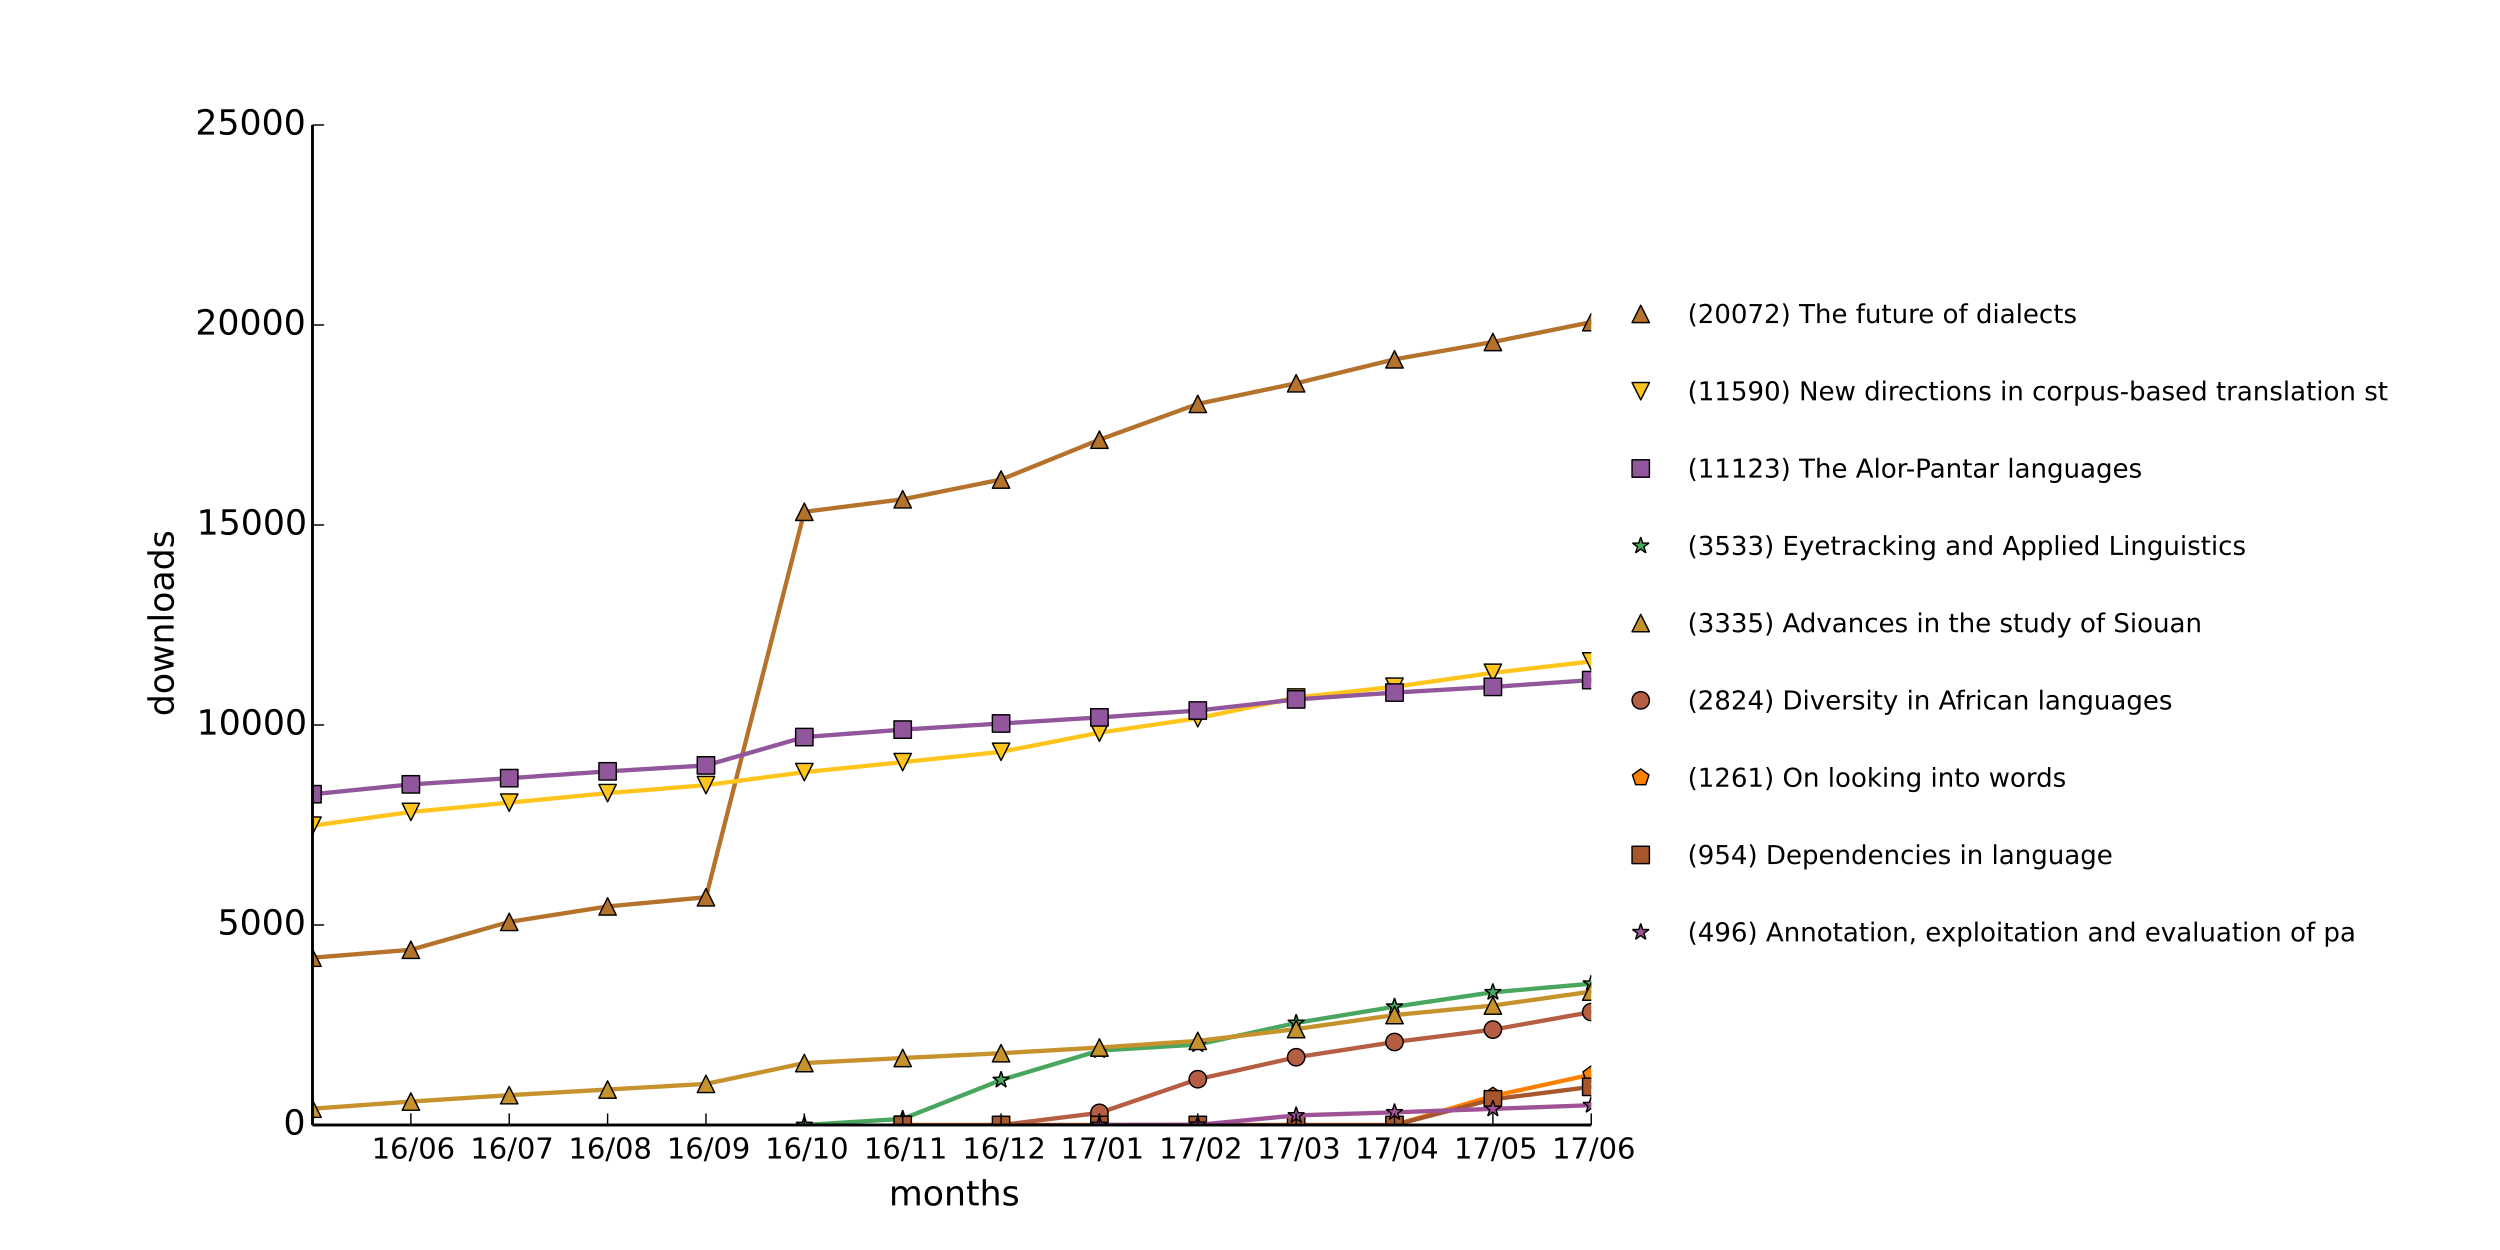<?xml version="1.0" encoding="utf-8" standalone="no"?>
<!DOCTYPE svg PUBLIC "-//W3C//DTD SVG 1.1//EN"
  "http://www.w3.org/Graphics/SVG/1.1/DTD/svg11.dtd">
<!-- Created with matplotlib (http://matplotlib.org/) -->
<svg height="432pt" version="1.1" viewBox="0 0 864 432" width="864pt" xmlns="http://www.w3.org/2000/svg" xmlns:xlink="http://www.w3.org/1999/xlink">
 <defs>
  <style type="text/css">
*{stroke-linecap:butt;stroke-linejoin:round;}
  </style>
 </defs>
 <g id="figure_1">
  <g id="patch_1">
   <path d="
M0 432
L864 432
L864 0
L0 0
z
" style="fill:#ffffff;"/>
  </g>
  <g id="axes_1">
   <g id="patch_2">
    <path d="
M108 388.8
L549.936 388.8
L549.936 43.2
L108 43.2
z
" style="fill:#ffffff;"/>
   </g>
   <g id="line2d_1">
    <path clip-path="url(#pc3677651e1)" d="
M108 330.974
L141.995 328.237
L175.99 318.602
L209.985 313.252
L243.98 310.086
L277.975 176.878
L311.97 172.551
L345.966 165.722
L379.961 151.953
L413.956 139.581
L447.951 132.462
L481.946 124.181
L515.941 118.195
L549.936 111.325" style="fill:none;stroke:#b5722a;stroke-linecap:square;stroke-width:1.5;"/>
   </g>
   <g id="line2d_2">
    <defs>
     <path d="
M0 -3
L-3 3
L3 3
z
" id="m125e017c80" style="stroke:#000000;stroke-linejoin:miter;stroke-width:0.5;"/>
    </defs>
    <g clip-path="url(#pc3677651e1)">
     <use style="fill:#b5722a;stroke:#000000;stroke-linejoin:miter;stroke-width:0.5;" x="108.0" xlink:href="#m125e017c80" y="330.974"/>
     <use style="fill:#b5722a;stroke:#000000;stroke-linejoin:miter;stroke-width:0.5;" x="141.995" xlink:href="#m125e017c80" y="328.237"/>
     <use style="fill:#b5722a;stroke:#000000;stroke-linejoin:miter;stroke-width:0.5;" x="175.99" xlink:href="#m125e017c80" y="318.602"/>
     <use style="fill:#b5722a;stroke:#000000;stroke-linejoin:miter;stroke-width:0.5;" x="209.985" xlink:href="#m125e017c80" y="313.252"/>
     <use style="fill:#b5722a;stroke:#000000;stroke-linejoin:miter;stroke-width:0.5;" x="243.98" xlink:href="#m125e017c80" y="310.086"/>
     <use style="fill:#b5722a;stroke:#000000;stroke-linejoin:miter;stroke-width:0.5;" x="277.975" xlink:href="#m125e017c80" y="176.878"/>
     <use style="fill:#b5722a;stroke:#000000;stroke-linejoin:miter;stroke-width:0.5;" x="311.97" xlink:href="#m125e017c80" y="172.551"/>
     <use style="fill:#b5722a;stroke:#000000;stroke-linejoin:miter;stroke-width:0.5;" x="345.966" xlink:href="#m125e017c80" y="165.722"/>
     <use style="fill:#b5722a;stroke:#000000;stroke-linejoin:miter;stroke-width:0.5;" x="379.961" xlink:href="#m125e017c80" y="151.953"/>
     <use style="fill:#b5722a;stroke:#000000;stroke-linejoin:miter;stroke-width:0.5;" x="413.956" xlink:href="#m125e017c80" y="139.581"/>
     <use style="fill:#b5722a;stroke:#000000;stroke-linejoin:miter;stroke-width:0.5;" x="447.951" xlink:href="#m125e017c80" y="132.462"/>
     <use style="fill:#b5722a;stroke:#000000;stroke-linejoin:miter;stroke-width:0.5;" x="481.946" xlink:href="#m125e017c80" y="124.181"/>
     <use style="fill:#b5722a;stroke:#000000;stroke-linejoin:miter;stroke-width:0.5;" x="515.941" xlink:href="#m125e017c80" y="118.195"/>
     <use style="fill:#b5722a;stroke:#000000;stroke-linejoin:miter;stroke-width:0.5;" x="549.936" xlink:href="#m125e017c80" y="111.325"/>
    </g>
   </g>
   <g id="line2d_3">
    <path clip-path="url(#pc3677651e1)" d="
M108 285.355
L141.995 280.6
L175.99 277.392
L209.985 274.102
L243.98 271.337
L277.975 266.845
L311.97 263.389
L345.966 259.822
L379.961 253.214
L413.956 248.21
L447.951 241.077
L481.946 237.344
L515.941 232.52
L549.936 228.58" style="fill:none;stroke:#ffc51c;stroke-linecap:square;stroke-width:1.5;"/>
   </g>
   <g id="line2d_4">
    <defs>
     <path d="
M-3.67394e-16 3
L3 -3
L-3 -3
z
" id="m791611ba42" style="stroke:#000000;stroke-linejoin:miter;stroke-width:0.5;"/>
    </defs>
    <g clip-path="url(#pc3677651e1)">
     <use style="fill:#ffc51c;stroke:#000000;stroke-linejoin:miter;stroke-width:0.5;" x="108.0" xlink:href="#m791611ba42" y="285.355"/>
     <use style="fill:#ffc51c;stroke:#000000;stroke-linejoin:miter;stroke-width:0.5;" x="141.995" xlink:href="#m791611ba42" y="280.6"/>
     <use style="fill:#ffc51c;stroke:#000000;stroke-linejoin:miter;stroke-width:0.5;" x="175.99" xlink:href="#m791611ba42" y="277.392"/>
     <use style="fill:#ffc51c;stroke:#000000;stroke-linejoin:miter;stroke-width:0.5;" x="209.985" xlink:href="#m791611ba42" y="274.102"/>
     <use style="fill:#ffc51c;stroke:#000000;stroke-linejoin:miter;stroke-width:0.5;" x="243.98" xlink:href="#m791611ba42" y="271.337"/>
     <use style="fill:#ffc51c;stroke:#000000;stroke-linejoin:miter;stroke-width:0.5;" x="277.975" xlink:href="#m791611ba42" y="266.845"/>
     <use style="fill:#ffc51c;stroke:#000000;stroke-linejoin:miter;stroke-width:0.5;" x="311.97" xlink:href="#m791611ba42" y="263.389"/>
     <use style="fill:#ffc51c;stroke:#000000;stroke-linejoin:miter;stroke-width:0.5;" x="345.966" xlink:href="#m791611ba42" y="259.822"/>
     <use style="fill:#ffc51c;stroke:#000000;stroke-linejoin:miter;stroke-width:0.5;" x="379.961" xlink:href="#m791611ba42" y="253.214"/>
     <use style="fill:#ffc51c;stroke:#000000;stroke-linejoin:miter;stroke-width:0.5;" x="413.956" xlink:href="#m791611ba42" y="248.21"/>
     <use style="fill:#ffc51c;stroke:#000000;stroke-linejoin:miter;stroke-width:0.5;" x="447.951" xlink:href="#m791611ba42" y="241.077"/>
     <use style="fill:#ffc51c;stroke:#000000;stroke-linejoin:miter;stroke-width:0.5;" x="481.946" xlink:href="#m791611ba42" y="237.344"/>
     <use style="fill:#ffc51c;stroke:#000000;stroke-linejoin:miter;stroke-width:0.5;" x="515.941" xlink:href="#m791611ba42" y="232.52"/>
     <use style="fill:#ffc51c;stroke:#000000;stroke-linejoin:miter;stroke-width:0.5;" x="549.936" xlink:href="#m791611ba42" y="228.58"/>
    </g>
   </g>
   <g id="line2d_5">
    <path clip-path="url(#pc3677651e1)" d="
M108 274.476
L141.995 271.075
L175.99 268.932
L209.985 266.582
L243.98 264.522
L277.975 254.721
L311.97 252.15
L345.966 250.035
L379.961 247.933
L413.956 245.556
L447.951 241.713
L481.946 239.349
L515.941 237.386
L549.936 235.036" style="fill:none;stroke:#92569c;stroke-linecap:square;stroke-width:1.5;"/>
   </g>
   <g id="line2d_6">
    <defs>
     <path d="
M-3 3
L3 3
L3 -3
L-3 -3
z
" id="m376701af58" style="stroke:#000000;stroke-linejoin:miter;stroke-width:0.5;"/>
    </defs>
    <g clip-path="url(#pc3677651e1)">
     <use style="fill:#92569c;stroke:#000000;stroke-linejoin:miter;stroke-width:0.5;" x="108.0" xlink:href="#m376701af58" y="274.476"/>
     <use style="fill:#92569c;stroke:#000000;stroke-linejoin:miter;stroke-width:0.5;" x="141.995" xlink:href="#m376701af58" y="271.075"/>
     <use style="fill:#92569c;stroke:#000000;stroke-linejoin:miter;stroke-width:0.5;" x="175.99" xlink:href="#m376701af58" y="268.932"/>
     <use style="fill:#92569c;stroke:#000000;stroke-linejoin:miter;stroke-width:0.5;" x="209.985" xlink:href="#m376701af58" y="266.582"/>
     <use style="fill:#92569c;stroke:#000000;stroke-linejoin:miter;stroke-width:0.5;" x="243.98" xlink:href="#m376701af58" y="264.522"/>
     <use style="fill:#92569c;stroke:#000000;stroke-linejoin:miter;stroke-width:0.5;" x="277.975" xlink:href="#m376701af58" y="254.721"/>
     <use style="fill:#92569c;stroke:#000000;stroke-linejoin:miter;stroke-width:0.5;" x="311.97" xlink:href="#m376701af58" y="252.15"/>
     <use style="fill:#92569c;stroke:#000000;stroke-linejoin:miter;stroke-width:0.5;" x="345.966" xlink:href="#m376701af58" y="250.035"/>
     <use style="fill:#92569c;stroke:#000000;stroke-linejoin:miter;stroke-width:0.5;" x="379.961" xlink:href="#m376701af58" y="247.933"/>
     <use style="fill:#92569c;stroke:#000000;stroke-linejoin:miter;stroke-width:0.5;" x="413.956" xlink:href="#m376701af58" y="245.556"/>
     <use style="fill:#92569c;stroke:#000000;stroke-linejoin:miter;stroke-width:0.5;" x="447.951" xlink:href="#m376701af58" y="241.713"/>
     <use style="fill:#92569c;stroke:#000000;stroke-linejoin:miter;stroke-width:0.5;" x="481.946" xlink:href="#m376701af58" y="239.349"/>
     <use style="fill:#92569c;stroke:#000000;stroke-linejoin:miter;stroke-width:0.5;" x="515.941" xlink:href="#m376701af58" y="237.386"/>
     <use style="fill:#92569c;stroke:#000000;stroke-linejoin:miter;stroke-width:0.5;" x="549.936" xlink:href="#m376701af58" y="235.036"/>
    </g>
   </g>
   <g id="line2d_7">
    <path clip-path="url(#pc3677651e1)" d="
M277.975 388.8
L311.97 386.671
L345.966 373.248
L379.961 363.06
L413.956 360.986
L447.951 353.521
L481.946 347.909
L515.941 342.918
L549.936 339.96" style="fill:none;stroke:#49a65e;stroke-linecap:square;stroke-width:1.5;"/>
   </g>
   <g id="line2d_8">
    <defs>
     <path d="
M1.83697e-16 -3
L-0.674 -0.927
L-2.853 -0.927
L-1.09 0.354
L-1.763 2.427
L-2.10498e-16 1.146
L1.763 2.427
L1.09 0.354
L2.853 -0.927
L0.674 -0.927
z
" id="m7f7428cfd7" style="stroke:#000000;stroke-linejoin:bevel;stroke-width:0.5;"/>
    </defs>
    <g clip-path="url(#pc3677651e1)">
     <use style="fill:#49a65e;stroke:#000000;stroke-linejoin:bevel;stroke-width:0.5;" x="277.975" xlink:href="#m7f7428cfd7" y="388.8"/>
     <use style="fill:#49a65e;stroke:#000000;stroke-linejoin:bevel;stroke-width:0.5;" x="311.97" xlink:href="#m7f7428cfd7" y="386.671"/>
     <use style="fill:#49a65e;stroke:#000000;stroke-linejoin:bevel;stroke-width:0.5;" x="345.966" xlink:href="#m7f7428cfd7" y="373.248"/>
     <use style="fill:#49a65e;stroke:#000000;stroke-linejoin:bevel;stroke-width:0.5;" x="379.961" xlink:href="#m7f7428cfd7" y="363.06"/>
     <use style="fill:#49a65e;stroke:#000000;stroke-linejoin:bevel;stroke-width:0.5;" x="413.956" xlink:href="#m7f7428cfd7" y="360.986"/>
     <use style="fill:#49a65e;stroke:#000000;stroke-linejoin:bevel;stroke-width:0.5;" x="447.951" xlink:href="#m7f7428cfd7" y="353.521"/>
     <use style="fill:#49a65e;stroke:#000000;stroke-linejoin:bevel;stroke-width:0.5;" x="481.946" xlink:href="#m7f7428cfd7" y="347.909"/>
     <use style="fill:#49a65e;stroke:#000000;stroke-linejoin:bevel;stroke-width:0.5;" x="515.941" xlink:href="#m7f7428cfd7" y="342.918"/>
     <use style="fill:#49a65e;stroke:#000000;stroke-linejoin:bevel;stroke-width:0.5;" x="549.936" xlink:href="#m7f7428cfd7" y="339.96"/>
    </g>
   </g>
   <g id="line2d_9">
    <path clip-path="url(#pc3677651e1)" d="
M108 383.16
L141.995 380.699
L175.99 378.487
L209.985 376.538
L243.98 374.589
L277.975 367.387
L311.97 365.645
L345.966 363.986
L379.961 362.023
L413.956 359.728
L447.951 355.636
L481.946 350.798
L515.941 347.508
L549.936 342.697" style="fill:none;stroke:#c5922c;stroke-linecap:square;stroke-width:1.5;"/>
   </g>
   <g id="line2d_10">
    <defs>
     <path d="
M0 -3
L-3 3
L3 3
z
" id="m76dc58d94b" style="stroke:#000000;stroke-linejoin:miter;stroke-width:0.5;"/>
    </defs>
    <g clip-path="url(#pc3677651e1)">
     <use style="fill:#c5922c;stroke:#000000;stroke-linejoin:miter;stroke-width:0.5;" x="108.0" xlink:href="#m76dc58d94b" y="383.16"/>
     <use style="fill:#c5922c;stroke:#000000;stroke-linejoin:miter;stroke-width:0.5;" x="141.995" xlink:href="#m76dc58d94b" y="380.699"/>
     <use style="fill:#c5922c;stroke:#000000;stroke-linejoin:miter;stroke-width:0.5;" x="175.99" xlink:href="#m76dc58d94b" y="378.487"/>
     <use style="fill:#c5922c;stroke:#000000;stroke-linejoin:miter;stroke-width:0.5;" x="209.985" xlink:href="#m76dc58d94b" y="376.538"/>
     <use style="fill:#c5922c;stroke:#000000;stroke-linejoin:miter;stroke-width:0.5;" x="243.98" xlink:href="#m76dc58d94b" y="374.589"/>
     <use style="fill:#c5922c;stroke:#000000;stroke-linejoin:miter;stroke-width:0.5;" x="277.975" xlink:href="#m76dc58d94b" y="367.387"/>
     <use style="fill:#c5922c;stroke:#000000;stroke-linejoin:miter;stroke-width:0.5;" x="311.97" xlink:href="#m76dc58d94b" y="365.645"/>
     <use style="fill:#c5922c;stroke:#000000;stroke-linejoin:miter;stroke-width:0.5;" x="345.966" xlink:href="#m76dc58d94b" y="363.986"/>
     <use style="fill:#c5922c;stroke:#000000;stroke-linejoin:miter;stroke-width:0.5;" x="379.961" xlink:href="#m76dc58d94b" y="362.023"/>
     <use style="fill:#c5922c;stroke:#000000;stroke-linejoin:miter;stroke-width:0.5;" x="413.956" xlink:href="#m76dc58d94b" y="359.728"/>
     <use style="fill:#c5922c;stroke:#000000;stroke-linejoin:miter;stroke-width:0.5;" x="447.951" xlink:href="#m76dc58d94b" y="355.636"/>
     <use style="fill:#c5922c;stroke:#000000;stroke-linejoin:miter;stroke-width:0.5;" x="481.946" xlink:href="#m76dc58d94b" y="350.798"/>
     <use style="fill:#c5922c;stroke:#000000;stroke-linejoin:miter;stroke-width:0.5;" x="515.941" xlink:href="#m76dc58d94b" y="347.508"/>
     <use style="fill:#c5922c;stroke:#000000;stroke-linejoin:miter;stroke-width:0.5;" x="549.936" xlink:href="#m76dc58d94b" y="342.697"/>
    </g>
   </g>
   <g id="line2d_11">
    <path clip-path="url(#pc3677651e1)" d="
M345.966 388.8
L379.961 384.598
L413.956 372.972
L447.951 365.382
L481.946 360.115
L515.941 355.83
L549.936 349.761" style="fill:none;stroke:#b55e43;stroke-linecap:square;stroke-width:1.5;"/>
   </g>
   <g id="line2d_12">
    <defs>
     <path d="
M0 3
C0.796 3 1.559 2.684 2.121 2.121
C2.684 1.559 3 0.796 3 0
C3 -0.796 2.684 -1.559 2.121 -2.121
C1.559 -2.684 0.796 -3 0 -3
C-0.796 -3 -1.559 -2.684 -2.121 -2.121
C-2.684 -1.559 -3 -0.796 -3 0
C-3 0.796 -2.684 1.559 -2.121 2.121
C-1.559 2.684 -0.796 3 0 3
z
" id="m6b2eb6d889" style="stroke:#000000;stroke-width:0.5;"/>
    </defs>
    <g clip-path="url(#pc3677651e1)">
     <use style="fill:#b55e43;stroke:#000000;stroke-width:0.5;" x="345.966" xlink:href="#m6b2eb6d889" y="388.8"/>
     <use style="fill:#b55e43;stroke:#000000;stroke-width:0.5;" x="379.961" xlink:href="#m6b2eb6d889" y="384.598"/>
     <use style="fill:#b55e43;stroke:#000000;stroke-width:0.5;" x="413.956" xlink:href="#m6b2eb6d889" y="372.972"/>
     <use style="fill:#b55e43;stroke:#000000;stroke-width:0.5;" x="447.951" xlink:href="#m6b2eb6d889" y="365.382"/>
     <use style="fill:#b55e43;stroke:#000000;stroke-width:0.5;" x="481.946" xlink:href="#m6b2eb6d889" y="360.115"/>
     <use style="fill:#b55e43;stroke:#000000;stroke-width:0.5;" x="515.941" xlink:href="#m6b2eb6d889" y="355.83"/>
     <use style="fill:#b55e43;stroke:#000000;stroke-width:0.5;" x="549.936" xlink:href="#m6b2eb6d889" y="349.761"/>
    </g>
   </g>
   <g id="line2d_13">
    <path clip-path="url(#pc3677651e1)" d="
M481.946 388.8
L515.941 378.764
L549.936 371.368" style="fill:none;stroke:#ff8101;stroke-linecap:square;stroke-width:1.5;"/>
   </g>
   <g id="line2d_14">
    <defs>
     <path d="
M1.83697e-16 -3
L-2.853 -0.927
L-1.763 2.427
L1.763 2.427
L2.853 -0.927
z
" id="m577728b34d" style="stroke:#000000;stroke-linejoin:miter;stroke-width:0.5;"/>
    </defs>
    <g clip-path="url(#pc3677651e1)">
     <use style="fill:#ff8101;stroke:#000000;stroke-linejoin:miter;stroke-width:0.5;" x="481.946" xlink:href="#m577728b34d" y="388.8"/>
     <use style="fill:#ff8101;stroke:#000000;stroke-linejoin:miter;stroke-width:0.5;" x="515.941" xlink:href="#m577728b34d" y="378.764"/>
     <use style="fill:#ff8101;stroke:#000000;stroke-linejoin:miter;stroke-width:0.5;" x="549.936" xlink:href="#m577728b34d" y="371.368"/>
    </g>
   </g>
   <g id="line2d_15">
    <path clip-path="url(#pc3677651e1)" d="
M311.97 388.8
L345.966 388.786
L379.961 388.786
L413.956 388.786
L447.951 388.786
L481.946 388.786
L515.941 379.911
L549.936 375.612" style="fill:none;stroke:#a8572c;stroke-linecap:square;stroke-width:1.5;"/>
   </g>
   <g id="line2d_16">
    <defs>
     <path d="
M-3 3
L3 3
L3 -3
L-3 -3
z
" id="mf164413a97" style="stroke:#000000;stroke-linejoin:miter;stroke-width:0.5;"/>
    </defs>
    <g clip-path="url(#pc3677651e1)">
     <use style="fill:#a8572c;stroke:#000000;stroke-linejoin:miter;stroke-width:0.5;" x="311.97" xlink:href="#mf164413a97" y="388.8"/>
     <use style="fill:#a8572c;stroke:#000000;stroke-linejoin:miter;stroke-width:0.5;" x="345.966" xlink:href="#mf164413a97" y="388.786"/>
     <use style="fill:#a8572c;stroke:#000000;stroke-linejoin:miter;stroke-width:0.5;" x="379.961" xlink:href="#mf164413a97" y="388.786"/>
     <use style="fill:#a8572c;stroke:#000000;stroke-linejoin:miter;stroke-width:0.5;" x="413.956" xlink:href="#mf164413a97" y="388.786"/>
     <use style="fill:#a8572c;stroke:#000000;stroke-linejoin:miter;stroke-width:0.5;" x="447.951" xlink:href="#mf164413a97" y="388.786"/>
     <use style="fill:#a8572c;stroke:#000000;stroke-linejoin:miter;stroke-width:0.5;" x="481.946" xlink:href="#mf164413a97" y="388.786"/>
     <use style="fill:#a8572c;stroke:#000000;stroke-linejoin:miter;stroke-width:0.5;" x="515.941" xlink:href="#mf164413a97" y="379.911"/>
     <use style="fill:#a8572c;stroke:#000000;stroke-linejoin:miter;stroke-width:0.5;" x="549.936" xlink:href="#mf164413a97" y="375.612"/>
    </g>
   </g>
   <g id="line2d_17">
    <path clip-path="url(#pc3677651e1)" d="
M379.961 388.8
L413.956 388.731
L447.951 385.482
L481.946 384.418
L515.941 383.215
L549.936 381.943" style="fill:none;stroke:#a05297;stroke-linecap:square;stroke-width:1.5;"/>
   </g>
   <g id="line2d_18">
    <defs>
     <path d="
M1.83697e-16 -3
L-0.674 -0.927
L-2.853 -0.927
L-1.09 0.354
L-1.763 2.427
L-2.10498e-16 1.146
L1.763 2.427
L1.09 0.354
L2.853 -0.927
L0.674 -0.927
z
" id="m980fca70b2" style="stroke:#000000;stroke-linejoin:bevel;stroke-width:0.5;"/>
    </defs>
    <g clip-path="url(#pc3677651e1)">
     <use style="fill:#a05297;stroke:#000000;stroke-linejoin:bevel;stroke-width:0.5;" x="379.961" xlink:href="#m980fca70b2" y="388.8"/>
     <use style="fill:#a05297;stroke:#000000;stroke-linejoin:bevel;stroke-width:0.5;" x="413.956" xlink:href="#m980fca70b2" y="388.731"/>
     <use style="fill:#a05297;stroke:#000000;stroke-linejoin:bevel;stroke-width:0.5;" x="447.951" xlink:href="#m980fca70b2" y="385.482"/>
     <use style="fill:#a05297;stroke:#000000;stroke-linejoin:bevel;stroke-width:0.5;" x="481.946" xlink:href="#m980fca70b2" y="384.418"/>
     <use style="fill:#a05297;stroke:#000000;stroke-linejoin:bevel;stroke-width:0.5;" x="515.941" xlink:href="#m980fca70b2" y="383.215"/>
     <use style="fill:#a05297;stroke:#000000;stroke-linejoin:bevel;stroke-width:0.5;" x="549.936" xlink:href="#m980fca70b2" y="381.943"/>
    </g>
   </g>
   <g id="matplotlib.axis_1">
    <g id="xtick_1">
     <g id="line2d_19">
      <defs>
       <path d="
M0 0
L0 -4" id="m93b0483c22" style="stroke:#000000;stroke-width:0.5;"/>
      </defs>
      <g>
       <use style="stroke:#000000;stroke-width:0.5;" x="141.995" xlink:href="#m93b0483c22" y="388.8"/>
      </g>
     </g>
     <g id="text_1">
      <!-- 16/06 -->
      <defs>
       <path d="
M12.406 8.297
L28.516 8.297
L28.516 63.922
L10.984 60.406
L10.984 69.391
L28.422 72.906
L38.281 72.906
L38.281 8.297
L54.391 8.297
L54.391 0
L12.406 0
z
" id="DejaVuSans-31"/>
       <path d="
M31.781 66.406
Q24.172 66.406 20.328 58.906
Q16.5 51.422 16.5 36.375
Q16.5 21.391 20.328 13.891
Q24.172 6.391 31.781 6.391
Q39.453 6.391 43.281 13.891
Q47.125 21.391 47.125 36.375
Q47.125 51.422 43.281 58.906
Q39.453 66.406 31.781 66.406
M31.781 74.219
Q44.047 74.219 50.516 64.516
Q56.984 54.828 56.984 36.375
Q56.984 17.969 50.516 8.266
Q44.047 -1.422 31.781 -1.422
Q19.531 -1.422 13.062 8.266
Q6.594 17.969 6.594 36.375
Q6.594 54.828 13.062 64.516
Q19.531 74.219 31.781 74.219" id="DejaVuSans-30"/>
       <path d="
M25.391 72.906
L33.688 72.906
L8.297 -9.281
L0 -9.281
z
" id="DejaVuSans-2f"/>
       <path d="
M33.016 40.375
Q26.375 40.375 22.484 35.828
Q18.609 31.297 18.609 23.391
Q18.609 15.531 22.484 10.953
Q26.375 6.391 33.016 6.391
Q39.656 6.391 43.531 10.953
Q47.406 15.531 47.406 23.391
Q47.406 31.297 43.531 35.828
Q39.656 40.375 33.016 40.375
M52.594 71.297
L52.594 62.312
Q48.875 64.062 45.094 64.984
Q41.312 65.922 37.594 65.922
Q27.828 65.922 22.672 59.328
Q17.531 52.734 16.797 39.406
Q19.672 43.656 24.016 45.922
Q28.375 48.188 33.594 48.188
Q44.578 48.188 50.953 41.516
Q57.328 34.859 57.328 23.391
Q57.328 12.156 50.688 5.359
Q44.047 -1.422 33.016 -1.422
Q20.359 -1.422 13.672 8.266
Q6.984 17.969 6.984 36.375
Q6.984 53.656 15.188 63.938
Q23.391 74.219 37.203 74.219
Q40.922 74.219 44.703 73.484
Q48.484 72.75 52.594 71.297" id="DejaVuSans-36"/>
      </defs>
      <g transform="translate(128.45 400.398)scale(0.1 -0.1)">
       <use xlink:href="#DejaVuSans-31"/>
       <use x="63.623" xlink:href="#DejaVuSans-36"/>
       <use x="127.246" xlink:href="#DejaVuSans-2f"/>
       <use x="160.938" xlink:href="#DejaVuSans-30"/>
       <use x="224.561" xlink:href="#DejaVuSans-36"/>
      </g>
     </g>
    </g>
    <g id="xtick_2">
     <g id="line2d_20">
      <g>
       <use style="stroke:#000000;stroke-width:0.5;" x="175.99" xlink:href="#m93b0483c22" y="388.8"/>
      </g>
     </g>
     <g id="text_2">
      <!-- 16/07 -->
      <defs>
       <path d="
M8.203 72.906
L55.078 72.906
L55.078 68.703
L28.609 0
L18.312 0
L43.219 64.594
L8.203 64.594
z
" id="DejaVuSans-37"/>
      </defs>
      <g transform="translate(162.557 400.398)scale(0.1 -0.1)">
       <use xlink:href="#DejaVuSans-31"/>
       <use x="63.623" xlink:href="#DejaVuSans-36"/>
       <use x="127.246" xlink:href="#DejaVuSans-2f"/>
       <use x="160.938" xlink:href="#DejaVuSans-30"/>
       <use x="224.561" xlink:href="#DejaVuSans-37"/>
      </g>
     </g>
    </g>
    <g id="xtick_3">
     <g id="line2d_21">
      <g>
       <use style="stroke:#000000;stroke-width:0.5;" x="209.985" xlink:href="#m93b0483c22" y="388.8"/>
      </g>
     </g>
     <g id="text_3">
      <!-- 16/08 -->
      <defs>
       <path d="
M31.781 34.625
Q24.75 34.625 20.719 30.859
Q16.703 27.094 16.703 20.516
Q16.703 13.922 20.719 10.156
Q24.75 6.391 31.781 6.391
Q38.812 6.391 42.859 10.172
Q46.922 13.969 46.922 20.516
Q46.922 27.094 42.891 30.859
Q38.875 34.625 31.781 34.625
M21.922 38.812
Q15.578 40.375 12.031 44.719
Q8.5 49.078 8.5 55.328
Q8.5 64.062 14.719 69.141
Q20.953 74.219 31.781 74.219
Q42.672 74.219 48.875 69.141
Q55.078 64.062 55.078 55.328
Q55.078 49.078 51.531 44.719
Q48 40.375 41.703 38.812
Q48.828 37.156 52.797 32.312
Q56.781 27.484 56.781 20.516
Q56.781 9.906 50.312 4.234
Q43.844 -1.422 31.781 -1.422
Q19.734 -1.422 13.25 4.234
Q6.781 9.906 6.781 20.516
Q6.781 27.484 10.781 32.312
Q14.797 37.156 21.922 38.812
M18.312 54.391
Q18.312 48.734 21.844 45.562
Q25.391 42.391 31.781 42.391
Q38.141 42.391 41.719 45.562
Q45.312 48.734 45.312 54.391
Q45.312 60.062 41.719 63.234
Q38.141 66.406 31.781 66.406
Q25.391 66.406 21.844 63.234
Q18.312 60.062 18.312 54.391" id="DejaVuSans-38"/>
      </defs>
      <g transform="translate(196.467 400.398)scale(0.1 -0.1)">
       <use xlink:href="#DejaVuSans-31"/>
       <use x="63.623" xlink:href="#DejaVuSans-36"/>
       <use x="127.246" xlink:href="#DejaVuSans-2f"/>
       <use x="160.938" xlink:href="#DejaVuSans-30"/>
       <use x="224.561" xlink:href="#DejaVuSans-38"/>
      </g>
     </g>
    </g>
    <g id="xtick_4">
     <g id="line2d_22">
      <g>
       <use style="stroke:#000000;stroke-width:0.5;" x="243.98" xlink:href="#m93b0483c22" y="388.8"/>
      </g>
     </g>
     <g id="text_4">
      <!-- 16/09 -->
      <defs>
       <path d="
M10.984 1.516
L10.984 10.5
Q14.703 8.734 18.5 7.812
Q22.312 6.891 25.984 6.891
Q35.75 6.891 40.891 13.453
Q46.047 20.016 46.781 33.406
Q43.953 29.203 39.594 26.953
Q35.25 24.703 29.984 24.703
Q19.047 24.703 12.672 31.312
Q6.297 37.938 6.297 49.422
Q6.297 60.641 12.938 67.422
Q19.578 74.219 30.609 74.219
Q43.266 74.219 49.922 64.516
Q56.594 54.828 56.594 36.375
Q56.594 19.141 48.406 8.859
Q40.234 -1.422 26.422 -1.422
Q22.703 -1.422 18.891 -0.688
Q15.094 0.047 10.984 1.516
M30.609 32.422
Q37.25 32.422 41.125 36.953
Q45.016 41.5 45.016 49.422
Q45.016 57.281 41.125 61.844
Q37.25 66.406 30.609 66.406
Q23.969 66.406 20.094 61.844
Q16.219 57.281 16.219 49.422
Q16.219 41.5 20.094 36.953
Q23.969 32.422 30.609 32.422" id="DejaVuSans-39"/>
      </defs>
      <g transform="translate(230.472 400.398)scale(0.1 -0.1)">
       <use xlink:href="#DejaVuSans-31"/>
       <use x="63.623" xlink:href="#DejaVuSans-36"/>
       <use x="127.246" xlink:href="#DejaVuSans-2f"/>
       <use x="160.938" xlink:href="#DejaVuSans-30"/>
       <use x="224.561" xlink:href="#DejaVuSans-39"/>
      </g>
     </g>
    </g>
    <g id="xtick_5">
     <g id="line2d_23">
      <g>
       <use style="stroke:#000000;stroke-width:0.5;" x="277.975" xlink:href="#m93b0483c22" y="388.8"/>
      </g>
     </g>
     <g id="text_5">
      <!-- 16/10 -->
      <g transform="translate(264.447 400.398)scale(0.1 -0.1)">
       <use xlink:href="#DejaVuSans-31"/>
       <use x="63.623" xlink:href="#DejaVuSans-36"/>
       <use x="127.246" xlink:href="#DejaVuSans-2f"/>
       <use x="160.938" xlink:href="#DejaVuSans-31"/>
       <use x="224.561" xlink:href="#DejaVuSans-30"/>
      </g>
     </g>
    </g>
    <g id="xtick_6">
     <g id="line2d_24">
      <g>
       <use style="stroke:#000000;stroke-width:0.5;" x="311.97" xlink:href="#m93b0483c22" y="388.8"/>
      </g>
     </g>
     <g id="text_6">
      <!-- 16/11 -->
      <g transform="translate(298.572 400.398)scale(0.1 -0.1)">
       <use xlink:href="#DejaVuSans-31"/>
       <use x="63.623" xlink:href="#DejaVuSans-36"/>
       <use x="127.246" xlink:href="#DejaVuSans-2f"/>
       <use x="160.938" xlink:href="#DejaVuSans-31"/>
       <use x="224.561" xlink:href="#DejaVuSans-31"/>
      </g>
     </g>
    </g>
    <g id="xtick_7">
     <g id="line2d_25">
      <g>
       <use style="stroke:#000000;stroke-width:0.5;" x="345.966" xlink:href="#m93b0483c22" y="388.8"/>
      </g>
     </g>
     <g id="text_7">
      <!-- 16/12 -->
      <defs>
       <path d="
M19.188 8.297
L53.609 8.297
L53.609 0
L7.328 0
L7.328 8.297
Q12.938 14.109 22.625 23.891
Q32.328 33.688 34.812 36.531
Q39.547 41.844 41.422 45.531
Q43.312 49.219 43.312 52.781
Q43.312 58.594 39.234 62.25
Q35.156 65.922 28.609 65.922
Q23.969 65.922 18.812 64.312
Q13.672 62.703 7.812 59.422
L7.812 69.391
Q13.766 71.781 18.938 73
Q24.125 74.219 28.422 74.219
Q39.75 74.219 46.484 68.547
Q53.219 62.891 53.219 53.422
Q53.219 48.922 51.531 44.891
Q49.859 40.875 45.406 35.406
Q44.188 33.984 37.641 27.219
Q31.109 20.453 19.188 8.297" id="DejaVuSans-32"/>
      </defs>
      <g transform="translate(332.606 400.398)scale(0.1 -0.1)">
       <use xlink:href="#DejaVuSans-31"/>
       <use x="63.623" xlink:href="#DejaVuSans-36"/>
       <use x="127.246" xlink:href="#DejaVuSans-2f"/>
       <use x="160.938" xlink:href="#DejaVuSans-31"/>
       <use x="224.561" xlink:href="#DejaVuSans-32"/>
      </g>
     </g>
    </g>
    <g id="xtick_8">
     <g id="line2d_26">
      <g>
       <use style="stroke:#000000;stroke-width:0.5;" x="379.961" xlink:href="#m93b0483c22" y="388.8"/>
      </g>
     </g>
     <g id="text_8">
      <!-- 17/01 -->
      <g transform="translate(366.562 400.398)scale(0.1 -0.1)">
       <use xlink:href="#DejaVuSans-31"/>
       <use x="63.623" xlink:href="#DejaVuSans-37"/>
       <use x="127.246" xlink:href="#DejaVuSans-2f"/>
       <use x="160.938" xlink:href="#DejaVuSans-30"/>
       <use x="224.561" xlink:href="#DejaVuSans-31"/>
      </g>
     </g>
    </g>
    <g id="xtick_9">
     <g id="line2d_27">
      <g>
       <use style="stroke:#000000;stroke-width:0.5;" x="413.956" xlink:href="#m93b0483c22" y="388.8"/>
      </g>
     </g>
     <g id="text_9">
      <!-- 17/02 -->
      <g transform="translate(400.596 400.398)scale(0.1 -0.1)">
       <use xlink:href="#DejaVuSans-31"/>
       <use x="63.623" xlink:href="#DejaVuSans-37"/>
       <use x="127.246" xlink:href="#DejaVuSans-2f"/>
       <use x="160.938" xlink:href="#DejaVuSans-30"/>
       <use x="224.561" xlink:href="#DejaVuSans-32"/>
      </g>
     </g>
    </g>
    <g id="xtick_10">
     <g id="line2d_28">
      <g>
       <use style="stroke:#000000;stroke-width:0.5;" x="447.951" xlink:href="#m93b0483c22" y="388.8"/>
      </g>
     </g>
     <g id="text_10">
      <!-- 17/03 -->
      <defs>
       <path d="
M40.578 39.312
Q47.656 37.797 51.625 33
Q55.609 28.219 55.609 21.188
Q55.609 10.406 48.188 4.484
Q40.766 -1.422 27.094 -1.422
Q22.516 -1.422 17.656 -0.516
Q12.797 0.391 7.625 2.203
L7.625 11.719
Q11.719 9.328 16.594 8.109
Q21.484 6.891 26.812 6.891
Q36.078 6.891 40.938 10.547
Q45.797 14.203 45.797 21.188
Q45.797 27.641 41.281 31.266
Q36.766 34.906 28.719 34.906
L20.219 34.906
L20.219 43.016
L29.109 43.016
Q36.375 43.016 40.234 45.922
Q44.094 48.828 44.094 54.297
Q44.094 59.906 40.109 62.906
Q36.141 65.922 28.719 65.922
Q24.656 65.922 20.016 65.031
Q15.375 64.156 9.812 62.312
L9.812 71.094
Q15.438 72.656 20.344 73.438
Q25.25 74.219 29.594 74.219
Q40.828 74.219 47.359 69.109
Q53.906 64.016 53.906 55.328
Q53.906 49.266 50.438 45.094
Q46.969 40.922 40.578 39.312" id="DejaVuSans-33"/>
      </defs>
      <g transform="translate(434.491 400.398)scale(0.1 -0.1)">
       <use xlink:href="#DejaVuSans-31"/>
       <use x="63.623" xlink:href="#DejaVuSans-37"/>
       <use x="127.246" xlink:href="#DejaVuSans-2f"/>
       <use x="160.938" xlink:href="#DejaVuSans-30"/>
       <use x="224.561" xlink:href="#DejaVuSans-33"/>
      </g>
     </g>
    </g>
    <g id="xtick_11">
     <g id="line2d_29">
      <g>
       <use style="stroke:#000000;stroke-width:0.5;" x="481.946" xlink:href="#m93b0483c22" y="388.8"/>
      </g>
     </g>
     <g id="text_11">
      <!-- 17/04 -->
      <defs>
       <path d="
M37.797 64.312
L12.891 25.391
L37.797 25.391
z

M35.203 72.906
L47.609 72.906
L47.609 25.391
L58.016 25.391
L58.016 17.188
L47.609 17.188
L47.609 0
L37.797 0
L37.797 17.188
L4.891 17.188
L4.891 26.703
z
" id="DejaVuSans-34"/>
      </defs>
      <g transform="translate(468.366 400.398)scale(0.1 -0.1)">
       <use xlink:href="#DejaVuSans-31"/>
       <use x="63.623" xlink:href="#DejaVuSans-37"/>
       <use x="127.246" xlink:href="#DejaVuSans-2f"/>
       <use x="160.938" xlink:href="#DejaVuSans-30"/>
       <use x="224.561" xlink:href="#DejaVuSans-34"/>
      </g>
     </g>
    </g>
    <g id="xtick_12">
     <g id="line2d_30">
      <g>
       <use style="stroke:#000000;stroke-width:0.5;" x="515.941" xlink:href="#m93b0483c22" y="388.8"/>
      </g>
     </g>
     <g id="text_12">
      <!-- 17/05 -->
      <defs>
       <path d="
M10.797 72.906
L49.516 72.906
L49.516 64.594
L19.828 64.594
L19.828 46.734
Q21.969 47.469 24.109 47.828
Q26.266 48.188 28.422 48.188
Q40.625 48.188 47.75 41.5
Q54.891 34.812 54.891 23.391
Q54.891 11.625 47.562 5.094
Q40.234 -1.422 26.906 -1.422
Q22.312 -1.422 17.547 -0.641
Q12.797 0.141 7.719 1.703
L7.719 11.625
Q12.109 9.234 16.797 8.062
Q21.484 6.891 26.703 6.891
Q35.156 6.891 40.078 11.328
Q45.016 15.766 45.016 23.391
Q45.016 31 40.078 35.438
Q35.156 39.891 26.703 39.891
Q22.75 39.891 18.812 39.016
Q14.891 38.141 10.797 36.281
z
" id="DejaVuSans-35"/>
      </defs>
      <g transform="translate(502.517 400.398)scale(0.1 -0.1)">
       <use xlink:href="#DejaVuSans-31"/>
       <use x="63.623" xlink:href="#DejaVuSans-37"/>
       <use x="127.246" xlink:href="#DejaVuSans-2f"/>
       <use x="160.938" xlink:href="#DejaVuSans-30"/>
       <use x="224.561" xlink:href="#DejaVuSans-35"/>
      </g>
     </g>
    </g>
    <g id="xtick_13">
     <g id="line2d_31">
      <g>
       <use style="stroke:#000000;stroke-width:0.5;" x="549.936" xlink:href="#m93b0483c22" y="388.8"/>
      </g>
     </g>
     <g id="text_13">
      <!-- 17/06 -->
      <g transform="translate(536.391 400.398)scale(0.1 -0.1)">
       <use xlink:href="#DejaVuSans-31"/>
       <use x="63.623" xlink:href="#DejaVuSans-37"/>
       <use x="127.246" xlink:href="#DejaVuSans-2f"/>
       <use x="160.938" xlink:href="#DejaVuSans-30"/>
       <use x="224.561" xlink:href="#DejaVuSans-36"/>
      </g>
     </g>
    </g>
    <g id="text_14">
     <!-- months -->
     <defs>
      <path d="
M30.609 48.391
Q23.391 48.391 19.188 42.75
Q14.984 37.109 14.984 27.297
Q14.984 17.484 19.156 11.844
Q23.344 6.203 30.609 6.203
Q37.797 6.203 41.984 11.859
Q46.188 17.531 46.188 27.297
Q46.188 37.016 41.984 42.703
Q37.797 48.391 30.609 48.391
M30.609 56
Q42.328 56 49.016 48.375
Q55.719 40.766 55.719 27.297
Q55.719 13.875 49.016 6.219
Q42.328 -1.422 30.609 -1.422
Q18.844 -1.422 12.172 6.219
Q5.516 13.875 5.516 27.297
Q5.516 40.766 12.172 48.375
Q18.844 56 30.609 56" id="DejaVuSans-6f"/>
      <path d="
M52 44.188
Q55.375 50.25 60.062 53.125
Q64.75 56 71.094 56
Q79.641 56 84.281 50.016
Q88.922 44.047 88.922 33.016
L88.922 0
L79.891 0
L79.891 32.719
Q79.891 40.578 77.094 44.375
Q74.312 48.188 68.609 48.188
Q61.625 48.188 57.562 43.547
Q53.516 38.922 53.516 30.906
L53.516 0
L44.484 0
L44.484 32.719
Q44.484 40.625 41.703 44.406
Q38.922 48.188 33.109 48.188
Q26.219 48.188 22.156 43.531
Q18.109 38.875 18.109 30.906
L18.109 0
L9.078 0
L9.078 54.688
L18.109 54.688
L18.109 46.188
Q21.188 51.219 25.484 53.609
Q29.781 56 35.688 56
Q41.656 56 45.828 52.969
Q50 49.953 52 44.188" id="DejaVuSans-6d"/>
      <path d="
M54.891 33.016
L54.891 0
L45.906 0
L45.906 32.719
Q45.906 40.484 42.875 44.328
Q39.844 48.188 33.797 48.188
Q26.516 48.188 22.312 43.547
Q18.109 38.922 18.109 30.906
L18.109 0
L9.078 0
L9.078 54.688
L18.109 54.688
L18.109 46.188
Q21.344 51.125 25.703 53.562
Q30.078 56 35.797 56
Q45.219 56 50.047 50.172
Q54.891 44.344 54.891 33.016" id="DejaVuSans-6e"/>
      <path d="
M54.891 33.016
L54.891 0
L45.906 0
L45.906 32.719
Q45.906 40.484 42.875 44.328
Q39.844 48.188 33.797 48.188
Q26.516 48.188 22.312 43.547
Q18.109 38.922 18.109 30.906
L18.109 0
L9.078 0
L9.078 75.984
L18.109 75.984
L18.109 46.188
Q21.344 51.125 25.703 53.562
Q30.078 56 35.797 56
Q45.219 56 50.047 50.172
Q54.891 44.344 54.891 33.016" id="DejaVuSans-68"/>
      <path d="
M18.312 70.219
L18.312 54.688
L36.812 54.688
L36.812 47.703
L18.312 47.703
L18.312 18.016
Q18.312 11.328 20.141 9.422
Q21.969 7.516 27.594 7.516
L36.812 7.516
L36.812 0
L27.594 0
Q17.188 0 13.234 3.875
Q9.281 7.766 9.281 18.016
L9.281 47.703
L2.688 47.703
L2.688 54.688
L9.281 54.688
L9.281 70.219
z
" id="DejaVuSans-74"/>
      <path d="
M44.281 53.078
L44.281 44.578
Q40.484 46.531 36.375 47.5
Q32.281 48.484 27.875 48.484
Q21.188 48.484 17.844 46.438
Q14.5 44.391 14.5 40.281
Q14.5 37.156 16.891 35.375
Q19.281 33.594 26.516 31.984
L29.594 31.297
Q39.156 29.25 43.188 25.516
Q47.219 21.781 47.219 15.094
Q47.219 7.469 41.188 3.016
Q35.156 -1.422 24.609 -1.422
Q20.219 -1.422 15.453 -0.562
Q10.688 0.297 5.422 2
L5.422 11.281
Q10.406 8.688 15.234 7.391
Q20.062 6.109 24.812 6.109
Q31.156 6.109 34.562 8.281
Q37.984 10.453 37.984 14.406
Q37.984 18.062 35.516 20.016
Q33.062 21.969 24.703 23.781
L21.578 24.516
Q13.234 26.266 9.516 29.906
Q5.812 33.547 5.812 39.891
Q5.812 47.609 11.281 51.797
Q16.75 56 26.812 56
Q31.781 56 36.172 55.266
Q40.578 54.547 44.281 53.078" id="DejaVuSans-73"/>
     </defs>
     <g transform="translate(307.207 416.596)scale(0.12 -0.12)">
      <use xlink:href="#DejaVuSans-6d"/>
      <use x="97.412" xlink:href="#DejaVuSans-6f"/>
      <use x="158.594" xlink:href="#DejaVuSans-6e"/>
      <use x="221.973" xlink:href="#DejaVuSans-74"/>
      <use x="261.182" xlink:href="#DejaVuSans-68"/>
      <use x="324.561" xlink:href="#DejaVuSans-73"/>
     </g>
    </g>
   </g>
   <g id="matplotlib.axis_2">
    <g id="ytick_1">
     <g id="line2d_32">
      <defs>
       <path d="
M0 0
L4 0" id="m728421d6d4" style="stroke:#000000;stroke-width:0.5;"/>
      </defs>
      <g>
       <use style="stroke:#000000;stroke-width:0.5;" x="108.0" xlink:href="#m728421d6d4" y="388.8"/>
      </g>
     </g>
     <g id="text_15">
      <!-- 0 -->
      <g transform="translate(97.953 392.111)scale(0.12 -0.12)">
       <use xlink:href="#DejaVuSans-30"/>
      </g>
     </g>
    </g>
    <g id="ytick_2">
     <g id="line2d_33">
      <g>
       <use style="stroke:#000000;stroke-width:0.5;" x="108.0" xlink:href="#m728421d6d4" y="319.68"/>
      </g>
     </g>
     <g id="text_16">
      <!-- 5000 -->
      <g transform="translate(75.183 322.991)scale(0.12 -0.12)">
       <use xlink:href="#DejaVuSans-35"/>
       <use x="63.623" xlink:href="#DejaVuSans-30"/>
       <use x="127.246" xlink:href="#DejaVuSans-30"/>
       <use x="190.869" xlink:href="#DejaVuSans-30"/>
      </g>
     </g>
    </g>
    <g id="ytick_3">
     <g id="line2d_34">
      <g>
       <use style="stroke:#000000;stroke-width:0.5;" x="108.0" xlink:href="#m728421d6d4" y="250.56"/>
      </g>
     </g>
     <g id="text_17">
      <!-- 10000 -->
      <g transform="translate(67.94 253.871)scale(0.12 -0.12)">
       <use xlink:href="#DejaVuSans-31"/>
       <use x="63.623" xlink:href="#DejaVuSans-30"/>
       <use x="127.246" xlink:href="#DejaVuSans-30"/>
       <use x="190.869" xlink:href="#DejaVuSans-30"/>
       <use x="254.492" xlink:href="#DejaVuSans-30"/>
      </g>
     </g>
    </g>
    <g id="ytick_4">
     <g id="line2d_35">
      <g>
       <use style="stroke:#000000;stroke-width:0.5;" x="108.0" xlink:href="#m728421d6d4" y="181.44"/>
      </g>
     </g>
     <g id="text_18">
      <!-- 15000 -->
      <g transform="translate(67.94 184.751)scale(0.12 -0.12)">
       <use xlink:href="#DejaVuSans-31"/>
       <use x="63.623" xlink:href="#DejaVuSans-35"/>
       <use x="127.246" xlink:href="#DejaVuSans-30"/>
       <use x="190.869" xlink:href="#DejaVuSans-30"/>
       <use x="254.492" xlink:href="#DejaVuSans-30"/>
      </g>
     </g>
    </g>
    <g id="ytick_5">
     <g id="line2d_36">
      <g>
       <use style="stroke:#000000;stroke-width:0.5;" x="108.0" xlink:href="#m728421d6d4" y="112.32"/>
      </g>
     </g>
     <g id="text_19">
      <!-- 20000 -->
      <g transform="translate(67.501 115.631)scale(0.12 -0.12)">
       <use xlink:href="#DejaVuSans-32"/>
       <use x="63.623" xlink:href="#DejaVuSans-30"/>
       <use x="127.246" xlink:href="#DejaVuSans-30"/>
       <use x="190.869" xlink:href="#DejaVuSans-30"/>
       <use x="254.492" xlink:href="#DejaVuSans-30"/>
      </g>
     </g>
    </g>
    <g id="ytick_6">
     <g id="line2d_37">
      <g>
       <use style="stroke:#000000;stroke-width:0.5;" x="108.0" xlink:href="#m728421d6d4" y="43.2"/>
      </g>
     </g>
     <g id="text_20">
      <!-- 25000 -->
      <g transform="translate(67.501 46.511)scale(0.12 -0.12)">
       <use xlink:href="#DejaVuSans-32"/>
       <use x="63.623" xlink:href="#DejaVuSans-35"/>
       <use x="127.246" xlink:href="#DejaVuSans-30"/>
       <use x="190.869" xlink:href="#DejaVuSans-30"/>
       <use x="254.492" xlink:href="#DejaVuSans-30"/>
      </g>
     </g>
    </g>
    <g id="text_21">
     <!-- downloads -->
     <defs>
      <path d="
M45.406 46.391
L45.406 75.984
L54.391 75.984
L54.391 0
L45.406 0
L45.406 8.203
Q42.578 3.328 38.25 0.953
Q33.938 -1.422 27.875 -1.422
Q17.969 -1.422 11.734 6.484
Q5.516 14.406 5.516 27.297
Q5.516 40.188 11.734 48.094
Q17.969 56 27.875 56
Q33.938 56 38.25 53.625
Q42.578 51.266 45.406 46.391
M14.797 27.297
Q14.797 17.391 18.875 11.75
Q22.953 6.109 30.078 6.109
Q37.203 6.109 41.297 11.75
Q45.406 17.391 45.406 27.297
Q45.406 37.203 41.297 42.844
Q37.203 48.484 30.078 48.484
Q22.953 48.484 18.875 42.844
Q14.797 37.203 14.797 27.297" id="DejaVuSans-64"/>
      <path d="
M34.281 27.484
Q23.391 27.484 19.188 25
Q14.984 22.516 14.984 16.5
Q14.984 11.719 18.141 8.906
Q21.297 6.109 26.703 6.109
Q34.188 6.109 38.703 11.406
Q43.219 16.703 43.219 25.484
L43.219 27.484
z

M52.203 31.203
L52.203 0
L43.219 0
L43.219 8.297
Q40.141 3.328 35.547 0.953
Q30.953 -1.422 24.312 -1.422
Q15.922 -1.422 10.953 3.297
Q6 8.016 6 15.922
Q6 25.141 12.172 29.828
Q18.359 34.516 30.609 34.516
L43.219 34.516
L43.219 35.406
Q43.219 41.609 39.141 45
Q35.062 48.391 27.688 48.391
Q23 48.391 18.547 47.266
Q14.109 46.141 10.016 43.891
L10.016 52.203
Q14.938 54.109 19.578 55.047
Q24.219 56 28.609 56
Q40.484 56 46.344 49.844
Q52.203 43.703 52.203 31.203" id="DejaVuSans-61"/>
      <path d="
M4.203 54.688
L13.188 54.688
L24.422 12.016
L35.594 54.688
L46.188 54.688
L57.422 12.016
L68.609 54.688
L77.594 54.688
L63.281 0
L52.688 0
L40.922 44.828
L29.109 0
L18.5 0
z
" id="DejaVuSans-77"/>
      <path d="
M9.422 75.984
L18.406 75.984
L18.406 0
L9.422 0
z
" id="DejaVuSans-6c"/>
     </defs>
     <g transform="translate(60.006 247.516)rotate(-90.0)scale(0.12 -0.12)">
      <use xlink:href="#DejaVuSans-64"/>
      <use x="63.477" xlink:href="#DejaVuSans-6f"/>
      <use x="124.658" xlink:href="#DejaVuSans-77"/>
      <use x="206.445" xlink:href="#DejaVuSans-6e"/>
      <use x="269.824" xlink:href="#DejaVuSans-6c"/>
      <use x="297.607" xlink:href="#DejaVuSans-6f"/>
      <use x="358.789" xlink:href="#DejaVuSans-61"/>
      <use x="420.068" xlink:href="#DejaVuSans-64"/>
      <use x="483.545" xlink:href="#DejaVuSans-73"/>
     </g>
    </g>
   </g>
   <g id="patch_3">
    <path d="
M108 388.8
L549.936 388.8" style="fill:none;stroke:#000000;"/>
   </g>
   <g id="patch_4">
    <path d="
M108 388.8
L108 43.2" style="fill:none;stroke:#000000;"/>
   </g>
   <g id="legend_1">
    <g id="line2d_38"/>
    <g id="line2d_39">
     <g>
      <use style="fill:#b5722a;stroke:#000000;stroke-linejoin:miter;stroke-width:0.5;" x="567.036" xlink:href="#m125e017c80" y="108.492"/>
     </g>
    </g>
    <g id="text_22">
     <!-- (20072) The future of dialects -->
     <defs>
      <path d="
M56.203 29.594
L56.203 25.203
L14.891 25.203
Q15.484 15.922 20.484 11.062
Q25.484 6.203 34.422 6.203
Q39.594 6.203 44.453 7.469
Q49.312 8.734 54.109 11.281
L54.109 2.781
Q49.266 0.734 44.188 -0.344
Q39.109 -1.422 33.891 -1.422
Q20.797 -1.422 13.156 6.188
Q5.516 13.812 5.516 26.812
Q5.516 40.234 12.766 48.109
Q20.016 56 32.328 56
Q43.359 56 49.781 48.891
Q56.203 41.797 56.203 29.594
M47.219 32.234
Q47.125 39.594 43.094 43.984
Q39.062 48.391 32.422 48.391
Q24.906 48.391 20.391 44.141
Q15.875 39.891 15.188 32.172
z
" id="DejaVuSans-65"/>
      <path d="
M41.109 46.297
Q39.594 47.172 37.812 47.578
Q36.031 48 33.891 48
Q26.266 48 22.188 43.047
Q18.109 38.094 18.109 28.812
L18.109 0
L9.078 0
L9.078 54.688
L18.109 54.688
L18.109 46.188
Q20.953 51.172 25.484 53.578
Q30.031 56 36.531 56
Q37.453 56 38.578 55.875
Q39.703 55.766 41.062 55.516
z
" id="DejaVuSans-72"/>
      <path d="
M8.5 21.578
L8.5 54.688
L17.484 54.688
L17.484 21.922
Q17.484 14.156 20.5 10.266
Q23.531 6.391 29.594 6.391
Q36.859 6.391 41.078 11.031
Q45.312 15.672 45.312 23.688
L45.312 54.688
L54.297 54.688
L54.297 0
L45.312 0
L45.312 8.406
Q42.047 3.422 37.719 1
Q33.406 -1.422 27.688 -1.422
Q18.266 -1.422 13.375 4.438
Q8.5 10.297 8.5 21.578
M31.109 56
z
" id="DejaVuSans-75"/>
      <path id="DejaVuSans-20"/>
      <path d="
M9.422 54.688
L18.406 54.688
L18.406 0
L9.422 0
z

M9.422 75.984
L18.406 75.984
L18.406 64.594
L9.422 64.594
z
" id="DejaVuSans-69"/>
      <path d="
M37.109 75.984
L37.109 68.5
L28.516 68.5
Q23.688 68.5 21.797 66.547
Q19.922 64.594 19.922 59.516
L19.922 54.688
L34.719 54.688
L34.719 47.703
L19.922 47.703
L19.922 0
L10.891 0
L10.891 47.703
L2.297 47.703
L2.297 54.688
L10.891 54.688
L10.891 58.5
Q10.891 67.625 15.141 71.797
Q19.391 75.984 28.609 75.984
z
" id="DejaVuSans-66"/>
      <path d="
M31 75.875
Q24.469 64.656 21.281 53.656
Q18.109 42.672 18.109 31.391
Q18.109 20.125 21.312 9.062
Q24.516 -2 31 -13.188
L23.188 -13.188
Q15.875 -1.703 12.234 9.375
Q8.594 20.453 8.594 31.391
Q8.594 42.281 12.203 53.312
Q15.828 64.359 23.188 75.875
z
" id="DejaVuSans-28"/>
      <path d="
M8.016 75.875
L15.828 75.875
Q23.141 64.359 26.781 53.312
Q30.422 42.281 30.422 31.391
Q30.422 20.453 26.781 9.375
Q23.141 -1.703 15.828 -13.188
L8.016 -13.188
Q14.5 -2 17.703 9.062
Q20.906 20.125 20.906 31.391
Q20.906 42.672 17.703 53.656
Q14.5 64.656 8.016 75.875" id="DejaVuSans-29"/>
      <path d="
M48.781 52.594
L48.781 44.188
Q44.969 46.297 41.141 47.344
Q37.312 48.391 33.406 48.391
Q24.656 48.391 19.812 42.844
Q14.984 37.312 14.984 27.297
Q14.984 17.281 19.812 11.734
Q24.656 6.203 33.406 6.203
Q37.312 6.203 41.141 7.25
Q44.969 8.297 48.781 10.406
L48.781 2.094
Q45.016 0.344 40.984 -0.531
Q36.969 -1.422 32.422 -1.422
Q20.062 -1.422 12.781 6.344
Q5.516 14.109 5.516 27.297
Q5.516 40.672 12.859 48.328
Q20.219 56 33.016 56
Q37.156 56 41.109 55.141
Q45.062 54.297 48.781 52.594" id="DejaVuSans-63"/>
      <path d="
M-0.297 72.906
L61.375 72.906
L61.375 64.594
L35.5 64.594
L35.5 0
L25.594 0
L25.594 64.594
L-0.297 64.594
z
" id="DejaVuSans-54"/>
     </defs>
     <g transform="translate(583.236 111.642)scale(0.09 -0.09)">
      <use xlink:href="#DejaVuSans-28"/>
      <use x="39.014" xlink:href="#DejaVuSans-32"/>
      <use x="102.637" xlink:href="#DejaVuSans-30"/>
      <use x="166.26" xlink:href="#DejaVuSans-30"/>
      <use x="229.883" xlink:href="#DejaVuSans-37"/>
      <use x="293.506" xlink:href="#DejaVuSans-32"/>
      <use x="357.129" xlink:href="#DejaVuSans-29"/>
      <use x="396.143" xlink:href="#DejaVuSans-20"/>
      <use x="427.93" xlink:href="#DejaVuSans-54"/>
      <use x="489.014" xlink:href="#DejaVuSans-68"/>
      <use x="552.393" xlink:href="#DejaVuSans-65"/>
      <use x="613.916" xlink:href="#DejaVuSans-20"/>
      <use x="645.703" xlink:href="#DejaVuSans-66"/>
      <use x="680.908" xlink:href="#DejaVuSans-75"/>
      <use x="744.287" xlink:href="#DejaVuSans-74"/>
      <use x="783.496" xlink:href="#DejaVuSans-75"/>
      <use x="846.875" xlink:href="#DejaVuSans-72"/>
      <use x="885.738" xlink:href="#DejaVuSans-65"/>
      <use x="947.262" xlink:href="#DejaVuSans-20"/>
      <use x="979.049" xlink:href="#DejaVuSans-6f"/>
      <use x="1040.23" xlink:href="#DejaVuSans-66"/>
      <use x="1075.436" xlink:href="#DejaVuSans-20"/>
      <use x="1107.223" xlink:href="#DejaVuSans-64"/>
      <use x="1170.699" xlink:href="#DejaVuSans-69"/>
      <use x="1198.482" xlink:href="#DejaVuSans-61"/>
      <use x="1259.762" xlink:href="#DejaVuSans-6c"/>
      <use x="1287.545" xlink:href="#DejaVuSans-65"/>
      <use x="1349.068" xlink:href="#DejaVuSans-63"/>
      <use x="1404.049" xlink:href="#DejaVuSans-74"/>
      <use x="1443.258" xlink:href="#DejaVuSans-73"/>
     </g>
    </g>
    <g id="line2d_40"/>
    <g id="line2d_41">
     <g>
      <use style="fill:#ffc51c;stroke:#000000;stroke-linejoin:miter;stroke-width:0.5;" x="567.036" xlink:href="#m791611ba42" y="135.202"/>
     </g>
    </g>
    <g id="text_23">
     <!-- (11590) New directions in corpus-based translation st -->
     <defs>
      <path d="
M9.812 72.906
L23.094 72.906
L55.422 11.922
L55.422 72.906
L64.984 72.906
L64.984 0
L51.703 0
L19.391 60.984
L19.391 0
L9.812 0
z
" id="DejaVuSans-4e"/>
      <path d="
M48.688 27.297
Q48.688 37.203 44.609 42.844
Q40.531 48.484 33.406 48.484
Q26.266 48.484 22.188 42.844
Q18.109 37.203 18.109 27.297
Q18.109 17.391 22.188 11.75
Q26.266 6.109 33.406 6.109
Q40.531 6.109 44.609 11.75
Q48.688 17.391 48.688 27.297
M18.109 46.391
Q20.953 51.266 25.266 53.625
Q29.594 56 35.594 56
Q45.562 56 51.781 48.094
Q58.016 40.188 58.016 27.297
Q58.016 14.406 51.781 6.484
Q45.562 -1.422 35.594 -1.422
Q29.594 -1.422 25.266 0.953
Q20.953 3.328 18.109 8.203
L18.109 0
L9.078 0
L9.078 75.984
L18.109 75.984
z
" id="DejaVuSans-62"/>
      <path d="
M18.109 8.203
L18.109 -20.797
L9.078 -20.797
L9.078 54.688
L18.109 54.688
L18.109 46.391
Q20.953 51.266 25.266 53.625
Q29.594 56 35.594 56
Q45.562 56 51.781 48.094
Q58.016 40.188 58.016 27.297
Q58.016 14.406 51.781 6.484
Q45.562 -1.422 35.594 -1.422
Q29.594 -1.422 25.266 0.953
Q20.953 3.328 18.109 8.203
M48.688 27.297
Q48.688 37.203 44.609 42.844
Q40.531 48.484 33.406 48.484
Q26.266 48.484 22.188 42.844
Q18.109 37.203 18.109 27.297
Q18.109 17.391 22.188 11.75
Q26.266 6.109 33.406 6.109
Q40.531 6.109 44.609 11.75
Q48.688 17.391 48.688 27.297" id="DejaVuSans-70"/>
      <path d="
M4.891 31.391
L31.203 31.391
L31.203 23.391
L4.891 23.391
z
" id="DejaVuSans-2d"/>
     </defs>
     <g transform="translate(583.236 138.352)scale(0.09 -0.09)">
      <use xlink:href="#DejaVuSans-28"/>
      <use x="39.014" xlink:href="#DejaVuSans-31"/>
      <use x="102.637" xlink:href="#DejaVuSans-31"/>
      <use x="166.26" xlink:href="#DejaVuSans-35"/>
      <use x="229.883" xlink:href="#DejaVuSans-39"/>
      <use x="293.506" xlink:href="#DejaVuSans-30"/>
      <use x="357.129" xlink:href="#DejaVuSans-29"/>
      <use x="396.143" xlink:href="#DejaVuSans-20"/>
      <use x="427.93" xlink:href="#DejaVuSans-4e"/>
      <use x="502.734" xlink:href="#DejaVuSans-65"/>
      <use x="564.258" xlink:href="#DejaVuSans-77"/>
      <use x="646.045" xlink:href="#DejaVuSans-20"/>
      <use x="677.832" xlink:href="#DejaVuSans-64"/>
      <use x="741.309" xlink:href="#DejaVuSans-69"/>
      <use x="769.092" xlink:href="#DejaVuSans-72"/>
      <use x="807.955" xlink:href="#DejaVuSans-65"/>
      <use x="869.479" xlink:href="#DejaVuSans-63"/>
      <use x="924.459" xlink:href="#DejaVuSans-74"/>
      <use x="963.668" xlink:href="#DejaVuSans-69"/>
      <use x="991.451" xlink:href="#DejaVuSans-6f"/>
      <use x="1052.633" xlink:href="#DejaVuSans-6e"/>
      <use x="1116.012" xlink:href="#DejaVuSans-73"/>
      <use x="1168.111" xlink:href="#DejaVuSans-20"/>
      <use x="1199.898" xlink:href="#DejaVuSans-69"/>
      <use x="1227.682" xlink:href="#DejaVuSans-6e"/>
      <use x="1291.061" xlink:href="#DejaVuSans-20"/>
      <use x="1322.848" xlink:href="#DejaVuSans-63"/>
      <use x="1377.828" xlink:href="#DejaVuSans-6f"/>
      <use x="1439.01" xlink:href="#DejaVuSans-72"/>
      <use x="1480.123" xlink:href="#DejaVuSans-70"/>
      <use x="1543.6" xlink:href="#DejaVuSans-75"/>
      <use x="1606.979" xlink:href="#DejaVuSans-73"/>
      <use x="1659.078" xlink:href="#DejaVuSans-2d"/>
      <use x="1695.162" xlink:href="#DejaVuSans-62"/>
      <use x="1758.639" xlink:href="#DejaVuSans-61"/>
      <use x="1819.918" xlink:href="#DejaVuSans-73"/>
      <use x="1872.018" xlink:href="#DejaVuSans-65"/>
      <use x="1933.541" xlink:href="#DejaVuSans-64"/>
      <use x="1997.018" xlink:href="#DejaVuSans-20"/>
      <use x="2028.805" xlink:href="#DejaVuSans-74"/>
      <use x="2068.014" xlink:href="#DejaVuSans-72"/>
      <use x="2109.127" xlink:href="#DejaVuSans-61"/>
      <use x="2170.406" xlink:href="#DejaVuSans-6e"/>
      <use x="2233.785" xlink:href="#DejaVuSans-73"/>
      <use x="2285.885" xlink:href="#DejaVuSans-6c"/>
      <use x="2313.668" xlink:href="#DejaVuSans-61"/>
      <use x="2374.947" xlink:href="#DejaVuSans-74"/>
      <use x="2414.156" xlink:href="#DejaVuSans-69"/>
      <use x="2441.939" xlink:href="#DejaVuSans-6f"/>
      <use x="2503.121" xlink:href="#DejaVuSans-6e"/>
      <use x="2566.5" xlink:href="#DejaVuSans-20"/>
      <use x="2598.287" xlink:href="#DejaVuSans-73"/>
      <use x="2650.387" xlink:href="#DejaVuSans-74"/>
     </g>
    </g>
    <g id="line2d_42"/>
    <g id="line2d_43">
     <g>
      <use style="fill:#92569c;stroke:#000000;stroke-linejoin:miter;stroke-width:0.5;" x="567.036" xlink:href="#m376701af58" y="161.913"/>
     </g>
    </g>
    <g id="text_24">
     <!-- (11123) The Alor-Pantar languages -->
     <defs>
      <path d="
M45.406 27.984
Q45.406 37.75 41.375 43.109
Q37.359 48.484 30.078 48.484
Q22.859 48.484 18.828 43.109
Q14.797 37.75 14.797 27.984
Q14.797 18.266 18.828 12.891
Q22.859 7.516 30.078 7.516
Q37.359 7.516 41.375 12.891
Q45.406 18.266 45.406 27.984
M54.391 6.781
Q54.391 -7.172 48.188 -13.984
Q42 -20.797 29.203 -20.797
Q24.469 -20.797 20.266 -20.094
Q16.062 -19.391 12.109 -17.922
L12.109 -9.188
Q16.062 -11.328 19.922 -12.344
Q23.781 -13.375 27.781 -13.375
Q36.625 -13.375 41.016 -8.766
Q45.406 -4.156 45.406 5.172
L45.406 9.625
Q42.625 4.781 38.281 2.391
Q33.938 0 27.875 0
Q17.828 0 11.672 7.656
Q5.516 15.328 5.516 27.984
Q5.516 40.672 11.672 48.328
Q17.828 56 27.875 56
Q33.938 56 38.281 53.609
Q42.625 51.219 45.406 46.391
L45.406 54.688
L54.391 54.688
z
" id="DejaVuSans-67"/>
      <path d="
M19.672 64.797
L19.672 37.406
L32.078 37.406
Q38.969 37.406 42.719 40.969
Q46.484 44.531 46.484 51.125
Q46.484 57.672 42.719 61.234
Q38.969 64.797 32.078 64.797
z

M9.812 72.906
L32.078 72.906
Q44.344 72.906 50.609 67.359
Q56.891 61.812 56.891 51.125
Q56.891 40.328 50.609 34.812
Q44.344 29.297 32.078 29.297
L19.672 29.297
L19.672 0
L9.812 0
z
" id="DejaVuSans-50"/>
      <path d="
M34.188 63.188
L20.797 26.906
L47.609 26.906
z

M28.609 72.906
L39.797 72.906
L67.578 0
L57.328 0
L50.688 18.703
L17.828 18.703
L11.188 0
L0.781 0
z
" id="DejaVuSans-41"/>
     </defs>
     <g transform="translate(583.236 165.063)scale(0.09 -0.09)">
      <use xlink:href="#DejaVuSans-28"/>
      <use x="39.014" xlink:href="#DejaVuSans-31"/>
      <use x="102.637" xlink:href="#DejaVuSans-31"/>
      <use x="166.26" xlink:href="#DejaVuSans-31"/>
      <use x="229.883" xlink:href="#DejaVuSans-32"/>
      <use x="293.506" xlink:href="#DejaVuSans-33"/>
      <use x="357.129" xlink:href="#DejaVuSans-29"/>
      <use x="396.143" xlink:href="#DejaVuSans-20"/>
      <use x="427.93" xlink:href="#DejaVuSans-54"/>
      <use x="489.014" xlink:href="#DejaVuSans-68"/>
      <use x="552.393" xlink:href="#DejaVuSans-65"/>
      <use x="613.916" xlink:href="#DejaVuSans-20"/>
      <use x="645.703" xlink:href="#DejaVuSans-41"/>
      <use x="714.111" xlink:href="#DejaVuSans-6c"/>
      <use x="741.895" xlink:href="#DejaVuSans-6f"/>
      <use x="803.076" xlink:href="#DejaVuSans-72"/>
      <use x="837.814" xlink:href="#DejaVuSans-2d"/>
      <use x="873.898" xlink:href="#DejaVuSans-50"/>
      <use x="929.701" xlink:href="#DejaVuSans-61"/>
      <use x="990.98" xlink:href="#DejaVuSans-6e"/>
      <use x="1054.359" xlink:href="#DejaVuSans-74"/>
      <use x="1093.568" xlink:href="#DejaVuSans-61"/>
      <use x="1154.848" xlink:href="#DejaVuSans-72"/>
      <use x="1195.961" xlink:href="#DejaVuSans-20"/>
      <use x="1227.748" xlink:href="#DejaVuSans-6c"/>
      <use x="1255.531" xlink:href="#DejaVuSans-61"/>
      <use x="1316.811" xlink:href="#DejaVuSans-6e"/>
      <use x="1380.189" xlink:href="#DejaVuSans-67"/>
      <use x="1443.666" xlink:href="#DejaVuSans-75"/>
      <use x="1507.045" xlink:href="#DejaVuSans-61"/>
      <use x="1568.324" xlink:href="#DejaVuSans-67"/>
      <use x="1631.801" xlink:href="#DejaVuSans-65"/>
      <use x="1693.324" xlink:href="#DejaVuSans-73"/>
     </g>
    </g>
    <g id="line2d_44"/>
    <g id="line2d_45">
     <g>
      <use style="fill:#49a65e;stroke:#000000;stroke-linejoin:bevel;stroke-width:0.5;" x="567.036" xlink:href="#m7f7428cfd7" y="188.623"/>
     </g>
    </g>
    <g id="text_25">
     <!-- (3533) Eyetracking and Applied Linguistics -->
     <defs>
      <path d="
M9.812 72.906
L55.906 72.906
L55.906 64.594
L19.672 64.594
L19.672 43.016
L54.391 43.016
L54.391 34.719
L19.672 34.719
L19.672 8.297
L56.781 8.297
L56.781 0
L9.812 0
z
" id="DejaVuSans-45"/>
      <path d="
M32.172 -5.078
Q28.375 -14.844 24.75 -17.812
Q21.141 -20.797 15.094 -20.797
L7.906 -20.797
L7.906 -13.281
L13.188 -13.281
Q16.891 -13.281 18.938 -11.516
Q21 -9.766 23.484 -3.219
L25.094 0.875
L2.984 54.688
L12.5 54.688
L29.594 11.922
L46.688 54.688
L56.203 54.688
z
" id="DejaVuSans-79"/>
      <path d="
M9.078 75.984
L18.109 75.984
L18.109 31.109
L44.922 54.688
L56.391 54.688
L27.391 29.109
L57.625 0
L45.906 0
L18.109 26.703
L18.109 0
L9.078 0
z
" id="DejaVuSans-6b"/>
      <path d="
M9.812 72.906
L19.672 72.906
L19.672 8.297
L55.172 8.297
L55.172 0
L9.812 0
z
" id="DejaVuSans-4c"/>
     </defs>
     <g transform="translate(583.236 191.773)scale(0.09 -0.09)">
      <use xlink:href="#DejaVuSans-28"/>
      <use x="39.014" xlink:href="#DejaVuSans-33"/>
      <use x="102.637" xlink:href="#DejaVuSans-35"/>
      <use x="166.26" xlink:href="#DejaVuSans-33"/>
      <use x="229.883" xlink:href="#DejaVuSans-33"/>
      <use x="293.506" xlink:href="#DejaVuSans-29"/>
      <use x="332.52" xlink:href="#DejaVuSans-20"/>
      <use x="364.307" xlink:href="#DejaVuSans-45"/>
      <use x="427.49" xlink:href="#DejaVuSans-79"/>
      <use x="486.67" xlink:href="#DejaVuSans-65"/>
      <use x="548.193" xlink:href="#DejaVuSans-74"/>
      <use x="587.402" xlink:href="#DejaVuSans-72"/>
      <use x="628.516" xlink:href="#DejaVuSans-61"/>
      <use x="689.795" xlink:href="#DejaVuSans-63"/>
      <use x="744.775" xlink:href="#DejaVuSans-6b"/>
      <use x="802.686" xlink:href="#DejaVuSans-69"/>
      <use x="830.469" xlink:href="#DejaVuSans-6e"/>
      <use x="893.848" xlink:href="#DejaVuSans-67"/>
      <use x="957.324" xlink:href="#DejaVuSans-20"/>
      <use x="989.111" xlink:href="#DejaVuSans-61"/>
      <use x="1050.391" xlink:href="#DejaVuSans-6e"/>
      <use x="1113.77" xlink:href="#DejaVuSans-64"/>
      <use x="1177.246" xlink:href="#DejaVuSans-20"/>
      <use x="1209.033" xlink:href="#DejaVuSans-41"/>
      <use x="1277.441" xlink:href="#DejaVuSans-70"/>
      <use x="1340.918" xlink:href="#DejaVuSans-70"/>
      <use x="1404.395" xlink:href="#DejaVuSans-6c"/>
      <use x="1432.178" xlink:href="#DejaVuSans-69"/>
      <use x="1459.961" xlink:href="#DejaVuSans-65"/>
      <use x="1521.484" xlink:href="#DejaVuSans-64"/>
      <use x="1584.961" xlink:href="#DejaVuSans-20"/>
      <use x="1616.748" xlink:href="#DejaVuSans-4c"/>
      <use x="1672.461" xlink:href="#DejaVuSans-69"/>
      <use x="1700.244" xlink:href="#DejaVuSans-6e"/>
      <use x="1763.623" xlink:href="#DejaVuSans-67"/>
      <use x="1827.1" xlink:href="#DejaVuSans-75"/>
      <use x="1890.479" xlink:href="#DejaVuSans-69"/>
      <use x="1918.262" xlink:href="#DejaVuSans-73"/>
      <use x="1970.361" xlink:href="#DejaVuSans-74"/>
      <use x="2009.57" xlink:href="#DejaVuSans-69"/>
      <use x="2037.354" xlink:href="#DejaVuSans-63"/>
      <use x="2092.334" xlink:href="#DejaVuSans-73"/>
     </g>
    </g>
    <g id="line2d_46"/>
    <g id="line2d_47">
     <g>
      <use style="fill:#c5922c;stroke:#000000;stroke-linejoin:miter;stroke-width:0.5;" x="567.036" xlink:href="#m76dc58d94b" y="215.333"/>
     </g>
    </g>
    <g id="text_26">
     <!-- (3335) Advances in the study of Siouan -->
     <defs>
      <path d="
M53.516 70.516
L53.516 60.891
Q47.906 63.578 42.922 64.891
Q37.938 66.219 33.297 66.219
Q25.25 66.219 20.875 63.094
Q16.5 59.969 16.5 54.203
Q16.5 49.359 19.406 46.891
Q22.312 44.438 30.422 42.922
L36.375 41.703
Q47.406 39.594 52.656 34.297
Q57.906 29 57.906 20.125
Q57.906 9.516 50.797 4.047
Q43.703 -1.422 29.984 -1.422
Q24.812 -1.422 18.969 -0.25
Q13.141 0.922 6.891 3.219
L6.891 13.375
Q12.891 10.016 18.656 8.297
Q24.422 6.594 29.984 6.594
Q38.422 6.594 43.016 9.906
Q47.609 13.234 47.609 19.391
Q47.609 24.75 44.312 27.781
Q41.016 30.812 33.5 32.328
L27.484 33.5
Q16.453 35.688 11.516 40.375
Q6.594 45.062 6.594 53.422
Q6.594 63.094 13.406 68.656
Q20.219 74.219 32.172 74.219
Q37.312 74.219 42.625 73.281
Q47.953 72.359 53.516 70.516" id="DejaVuSans-53"/>
      <path d="
M2.984 54.688
L12.5 54.688
L29.594 8.797
L46.688 54.688
L56.203 54.688
L35.688 0
L23.484 0
z
" id="DejaVuSans-76"/>
     </defs>
     <g transform="translate(583.236 218.483)scale(0.09 -0.09)">
      <use xlink:href="#DejaVuSans-28"/>
      <use x="39.014" xlink:href="#DejaVuSans-33"/>
      <use x="102.637" xlink:href="#DejaVuSans-33"/>
      <use x="166.26" xlink:href="#DejaVuSans-33"/>
      <use x="229.883" xlink:href="#DejaVuSans-35"/>
      <use x="293.506" xlink:href="#DejaVuSans-29"/>
      <use x="332.52" xlink:href="#DejaVuSans-20"/>
      <use x="364.307" xlink:href="#DejaVuSans-41"/>
      <use x="430.965" xlink:href="#DejaVuSans-64"/>
      <use x="494.441" xlink:href="#DejaVuSans-76"/>
      <use x="553.621" xlink:href="#DejaVuSans-61"/>
      <use x="614.9" xlink:href="#DejaVuSans-6e"/>
      <use x="678.279" xlink:href="#DejaVuSans-63"/>
      <use x="733.26" xlink:href="#DejaVuSans-65"/>
      <use x="794.783" xlink:href="#DejaVuSans-73"/>
      <use x="846.883" xlink:href="#DejaVuSans-20"/>
      <use x="878.67" xlink:href="#DejaVuSans-69"/>
      <use x="906.453" xlink:href="#DejaVuSans-6e"/>
      <use x="969.832" xlink:href="#DejaVuSans-20"/>
      <use x="1001.619" xlink:href="#DejaVuSans-74"/>
      <use x="1040.828" xlink:href="#DejaVuSans-68"/>
      <use x="1104.207" xlink:href="#DejaVuSans-65"/>
      <use x="1165.73" xlink:href="#DejaVuSans-20"/>
      <use x="1197.518" xlink:href="#DejaVuSans-73"/>
      <use x="1249.617" xlink:href="#DejaVuSans-74"/>
      <use x="1288.826" xlink:href="#DejaVuSans-75"/>
      <use x="1352.205" xlink:href="#DejaVuSans-64"/>
      <use x="1415.682" xlink:href="#DejaVuSans-79"/>
      <use x="1474.861" xlink:href="#DejaVuSans-20"/>
      <use x="1506.648" xlink:href="#DejaVuSans-6f"/>
      <use x="1567.83" xlink:href="#DejaVuSans-66"/>
      <use x="1603.035" xlink:href="#DejaVuSans-20"/>
      <use x="1634.822" xlink:href="#DejaVuSans-53"/>
      <use x="1698.299" xlink:href="#DejaVuSans-69"/>
      <use x="1726.082" xlink:href="#DejaVuSans-6f"/>
      <use x="1787.264" xlink:href="#DejaVuSans-75"/>
      <use x="1850.643" xlink:href="#DejaVuSans-61"/>
      <use x="1911.922" xlink:href="#DejaVuSans-6e"/>
     </g>
    </g>
    <g id="line2d_48"/>
    <g id="line2d_49">
     <g>
      <use style="fill:#b55e43;stroke:#000000;stroke-width:0.5;" x="567.036" xlink:href="#m6b2eb6d889" y="242.044"/>
     </g>
    </g>
    <g id="text_27">
     <!-- (2824) Diversity in African languages -->
     <defs>
      <path d="
M19.672 64.797
L19.672 8.109
L31.594 8.109
Q46.688 8.109 53.688 14.938
Q60.688 21.781 60.688 36.531
Q60.688 51.172 53.688 57.984
Q46.688 64.797 31.594 64.797
z

M9.812 72.906
L30.078 72.906
Q51.266 72.906 61.172 64.094
Q71.094 55.281 71.094 36.531
Q71.094 17.672 61.125 8.828
Q51.172 0 30.078 0
L9.812 0
z
" id="DejaVuSans-44"/>
     </defs>
     <g transform="translate(583.236 245.194)scale(0.09 -0.09)">
      <use xlink:href="#DejaVuSans-28"/>
      <use x="39.014" xlink:href="#DejaVuSans-32"/>
      <use x="102.637" xlink:href="#DejaVuSans-38"/>
      <use x="166.26" xlink:href="#DejaVuSans-32"/>
      <use x="229.883" xlink:href="#DejaVuSans-34"/>
      <use x="293.506" xlink:href="#DejaVuSans-29"/>
      <use x="332.52" xlink:href="#DejaVuSans-20"/>
      <use x="364.307" xlink:href="#DejaVuSans-44"/>
      <use x="441.309" xlink:href="#DejaVuSans-69"/>
      <use x="469.092" xlink:href="#DejaVuSans-76"/>
      <use x="528.271" xlink:href="#DejaVuSans-65"/>
      <use x="589.795" xlink:href="#DejaVuSans-72"/>
      <use x="630.908" xlink:href="#DejaVuSans-73"/>
      <use x="683.008" xlink:href="#DejaVuSans-69"/>
      <use x="710.791" xlink:href="#DejaVuSans-74"/>
      <use x="750.0" xlink:href="#DejaVuSans-79"/>
      <use x="809.18" xlink:href="#DejaVuSans-20"/>
      <use x="840.967" xlink:href="#DejaVuSans-69"/>
      <use x="868.75" xlink:href="#DejaVuSans-6e"/>
      <use x="932.129" xlink:href="#DejaVuSans-20"/>
      <use x="963.916" xlink:href="#DejaVuSans-41"/>
      <use x="1028.699" xlink:href="#DejaVuSans-66"/>
      <use x="1063.904" xlink:href="#DejaVuSans-72"/>
      <use x="1105.018" xlink:href="#DejaVuSans-69"/>
      <use x="1132.801" xlink:href="#DejaVuSans-63"/>
      <use x="1187.781" xlink:href="#DejaVuSans-61"/>
      <use x="1249.061" xlink:href="#DejaVuSans-6e"/>
      <use x="1312.439" xlink:href="#DejaVuSans-20"/>
      <use x="1344.227" xlink:href="#DejaVuSans-6c"/>
      <use x="1372.01" xlink:href="#DejaVuSans-61"/>
      <use x="1433.289" xlink:href="#DejaVuSans-6e"/>
      <use x="1496.668" xlink:href="#DejaVuSans-67"/>
      <use x="1560.145" xlink:href="#DejaVuSans-75"/>
      <use x="1623.523" xlink:href="#DejaVuSans-61"/>
      <use x="1684.803" xlink:href="#DejaVuSans-67"/>
      <use x="1748.279" xlink:href="#DejaVuSans-65"/>
      <use x="1809.803" xlink:href="#DejaVuSans-73"/>
     </g>
    </g>
    <g id="line2d_50"/>
    <g id="line2d_51">
     <g>
      <use style="fill:#ff8101;stroke:#000000;stroke-linejoin:miter;stroke-width:0.5;" x="567.036" xlink:href="#m577728b34d" y="268.754"/>
     </g>
    </g>
    <g id="text_28">
     <!-- (1261) On looking into words -->
     <defs>
      <path d="
M39.406 66.219
Q28.656 66.219 22.328 58.203
Q16.016 50.203 16.016 36.375
Q16.016 22.609 22.328 14.594
Q28.656 6.594 39.406 6.594
Q50.141 6.594 56.422 14.594
Q62.703 22.609 62.703 36.375
Q62.703 50.203 56.422 58.203
Q50.141 66.219 39.406 66.219
M39.406 74.219
Q54.734 74.219 63.906 63.938
Q73.094 53.656 73.094 36.375
Q73.094 19.141 63.906 8.859
Q54.734 -1.422 39.406 -1.422
Q24.031 -1.422 14.812 8.828
Q5.609 19.094 5.609 36.375
Q5.609 53.656 14.812 63.938
Q24.031 74.219 39.406 74.219" id="DejaVuSans-4f"/>
     </defs>
     <g transform="translate(583.236 271.904)scale(0.09 -0.09)">
      <use xlink:href="#DejaVuSans-28"/>
      <use x="39.014" xlink:href="#DejaVuSans-31"/>
      <use x="102.637" xlink:href="#DejaVuSans-32"/>
      <use x="166.26" xlink:href="#DejaVuSans-36"/>
      <use x="229.883" xlink:href="#DejaVuSans-31"/>
      <use x="293.506" xlink:href="#DejaVuSans-29"/>
      <use x="332.52" xlink:href="#DejaVuSans-20"/>
      <use x="364.307" xlink:href="#DejaVuSans-4f"/>
      <use x="443.018" xlink:href="#DejaVuSans-6e"/>
      <use x="506.396" xlink:href="#DejaVuSans-20"/>
      <use x="538.184" xlink:href="#DejaVuSans-6c"/>
      <use x="565.967" xlink:href="#DejaVuSans-6f"/>
      <use x="627.148" xlink:href="#DejaVuSans-6f"/>
      <use x="688.33" xlink:href="#DejaVuSans-6b"/>
      <use x="746.24" xlink:href="#DejaVuSans-69"/>
      <use x="774.023" xlink:href="#DejaVuSans-6e"/>
      <use x="837.402" xlink:href="#DejaVuSans-67"/>
      <use x="900.879" xlink:href="#DejaVuSans-20"/>
      <use x="932.666" xlink:href="#DejaVuSans-69"/>
      <use x="960.449" xlink:href="#DejaVuSans-6e"/>
      <use x="1023.828" xlink:href="#DejaVuSans-74"/>
      <use x="1063.037" xlink:href="#DejaVuSans-6f"/>
      <use x="1124.219" xlink:href="#DejaVuSans-20"/>
      <use x="1156.006" xlink:href="#DejaVuSans-77"/>
      <use x="1237.793" xlink:href="#DejaVuSans-6f"/>
      <use x="1298.975" xlink:href="#DejaVuSans-72"/>
      <use x="1338.338" xlink:href="#DejaVuSans-64"/>
      <use x="1401.814" xlink:href="#DejaVuSans-73"/>
     </g>
    </g>
    <g id="line2d_52"/>
    <g id="line2d_53">
     <g>
      <use style="fill:#a8572c;stroke:#000000;stroke-linejoin:miter;stroke-width:0.5;" x="567.036" xlink:href="#mf164413a97" y="295.464"/>
     </g>
    </g>
    <g id="text_29">
     <!-- (954) Dependencies in language -->
     <g transform="translate(583.236 298.614)scale(0.09 -0.09)">
      <use xlink:href="#DejaVuSans-28"/>
      <use x="39.014" xlink:href="#DejaVuSans-39"/>
      <use x="102.637" xlink:href="#DejaVuSans-35"/>
      <use x="166.26" xlink:href="#DejaVuSans-34"/>
      <use x="229.883" xlink:href="#DejaVuSans-29"/>
      <use x="268.896" xlink:href="#DejaVuSans-20"/>
      <use x="300.684" xlink:href="#DejaVuSans-44"/>
      <use x="377.686" xlink:href="#DejaVuSans-65"/>
      <use x="439.209" xlink:href="#DejaVuSans-70"/>
      <use x="502.686" xlink:href="#DejaVuSans-65"/>
      <use x="564.209" xlink:href="#DejaVuSans-6e"/>
      <use x="627.588" xlink:href="#DejaVuSans-64"/>
      <use x="691.064" xlink:href="#DejaVuSans-65"/>
      <use x="752.588" xlink:href="#DejaVuSans-6e"/>
      <use x="815.967" xlink:href="#DejaVuSans-63"/>
      <use x="870.947" xlink:href="#DejaVuSans-69"/>
      <use x="898.73" xlink:href="#DejaVuSans-65"/>
      <use x="960.254" xlink:href="#DejaVuSans-73"/>
      <use x="1012.354" xlink:href="#DejaVuSans-20"/>
      <use x="1044.141" xlink:href="#DejaVuSans-69"/>
      <use x="1071.924" xlink:href="#DejaVuSans-6e"/>
      <use x="1135.303" xlink:href="#DejaVuSans-20"/>
      <use x="1167.09" xlink:href="#DejaVuSans-6c"/>
      <use x="1194.873" xlink:href="#DejaVuSans-61"/>
      <use x="1256.152" xlink:href="#DejaVuSans-6e"/>
      <use x="1319.531" xlink:href="#DejaVuSans-67"/>
      <use x="1383.008" xlink:href="#DejaVuSans-75"/>
      <use x="1446.387" xlink:href="#DejaVuSans-61"/>
      <use x="1507.666" xlink:href="#DejaVuSans-67"/>
      <use x="1571.143" xlink:href="#DejaVuSans-65"/>
     </g>
    </g>
    <g id="line2d_54"/>
    <g id="line2d_55">
     <g>
      <use style="fill:#a05297;stroke:#000000;stroke-linejoin:bevel;stroke-width:0.5;" x="567.036" xlink:href="#m980fca70b2" y="322.175"/>
     </g>
    </g>
    <g id="text_30">
     <!-- (496) Annotation, exploitation and evaluation of pa -->
     <defs>
      <path d="
M11.719 12.406
L22.016 12.406
L22.016 4
L14.016 -11.625
L7.719 -11.625
L11.719 4
z
" id="DejaVuSans-2c"/>
      <path d="
M54.891 54.688
L35.109 28.078
L55.906 0
L45.312 0
L29.391 21.484
L13.484 0
L2.875 0
L24.125 28.609
L4.688 54.688
L15.281 54.688
L29.781 35.203
L44.281 54.688
z
" id="DejaVuSans-78"/>
     </defs>
     <g transform="translate(583.236 325.325)scale(0.09 -0.09)">
      <use xlink:href="#DejaVuSans-28"/>
      <use x="39.014" xlink:href="#DejaVuSans-34"/>
      <use x="102.637" xlink:href="#DejaVuSans-39"/>
      <use x="166.26" xlink:href="#DejaVuSans-36"/>
      <use x="229.883" xlink:href="#DejaVuSans-29"/>
      <use x="268.896" xlink:href="#DejaVuSans-20"/>
      <use x="300.684" xlink:href="#DejaVuSans-41"/>
      <use x="369.092" xlink:href="#DejaVuSans-6e"/>
      <use x="432.471" xlink:href="#DejaVuSans-6e"/>
      <use x="495.85" xlink:href="#DejaVuSans-6f"/>
      <use x="557.031" xlink:href="#DejaVuSans-74"/>
      <use x="596.24" xlink:href="#DejaVuSans-61"/>
      <use x="657.52" xlink:href="#DejaVuSans-74"/>
      <use x="696.729" xlink:href="#DejaVuSans-69"/>
      <use x="724.512" xlink:href="#DejaVuSans-6f"/>
      <use x="785.693" xlink:href="#DejaVuSans-6e"/>
      <use x="849.072" xlink:href="#DejaVuSans-2c"/>
      <use x="880.859" xlink:href="#DejaVuSans-20"/>
      <use x="912.646" xlink:href="#DejaVuSans-65"/>
      <use x="972.42" xlink:href="#DejaVuSans-78"/>
      <use x="1031.6" xlink:href="#DejaVuSans-70"/>
      <use x="1095.076" xlink:href="#DejaVuSans-6c"/>
      <use x="1122.859" xlink:href="#DejaVuSans-6f"/>
      <use x="1184.041" xlink:href="#DejaVuSans-69"/>
      <use x="1211.824" xlink:href="#DejaVuSans-74"/>
      <use x="1251.033" xlink:href="#DejaVuSans-61"/>
      <use x="1312.312" xlink:href="#DejaVuSans-74"/>
      <use x="1351.521" xlink:href="#DejaVuSans-69"/>
      <use x="1379.305" xlink:href="#DejaVuSans-6f"/>
      <use x="1440.486" xlink:href="#DejaVuSans-6e"/>
      <use x="1503.865" xlink:href="#DejaVuSans-20"/>
      <use x="1535.652" xlink:href="#DejaVuSans-61"/>
      <use x="1596.932" xlink:href="#DejaVuSans-6e"/>
      <use x="1660.311" xlink:href="#DejaVuSans-64"/>
      <use x="1723.787" xlink:href="#DejaVuSans-20"/>
      <use x="1755.574" xlink:href="#DejaVuSans-65"/>
      <use x="1817.098" xlink:href="#DejaVuSans-76"/>
      <use x="1876.277" xlink:href="#DejaVuSans-61"/>
      <use x="1937.557" xlink:href="#DejaVuSans-6c"/>
      <use x="1965.34" xlink:href="#DejaVuSans-75"/>
      <use x="2028.719" xlink:href="#DejaVuSans-61"/>
      <use x="2089.998" xlink:href="#DejaVuSans-74"/>
      <use x="2129.207" xlink:href="#DejaVuSans-69"/>
      <use x="2156.99" xlink:href="#DejaVuSans-6f"/>
      <use x="2218.172" xlink:href="#DejaVuSans-6e"/>
      <use x="2281.551" xlink:href="#DejaVuSans-20"/>
      <use x="2313.338" xlink:href="#DejaVuSans-6f"/>
      <use x="2374.52" xlink:href="#DejaVuSans-66"/>
      <use x="2409.725" xlink:href="#DejaVuSans-20"/>
      <use x="2441.512" xlink:href="#DejaVuSans-70"/>
      <use x="2504.988" xlink:href="#DejaVuSans-61"/>
     </g>
    </g>
   </g>
  </g>
 </g>
 <defs>
  <clipPath id="pc3677651e1">
   <rect height="345.6" width="441.936" x="108.0" y="43.2"/>
  </clipPath>
 </defs>
</svg>
